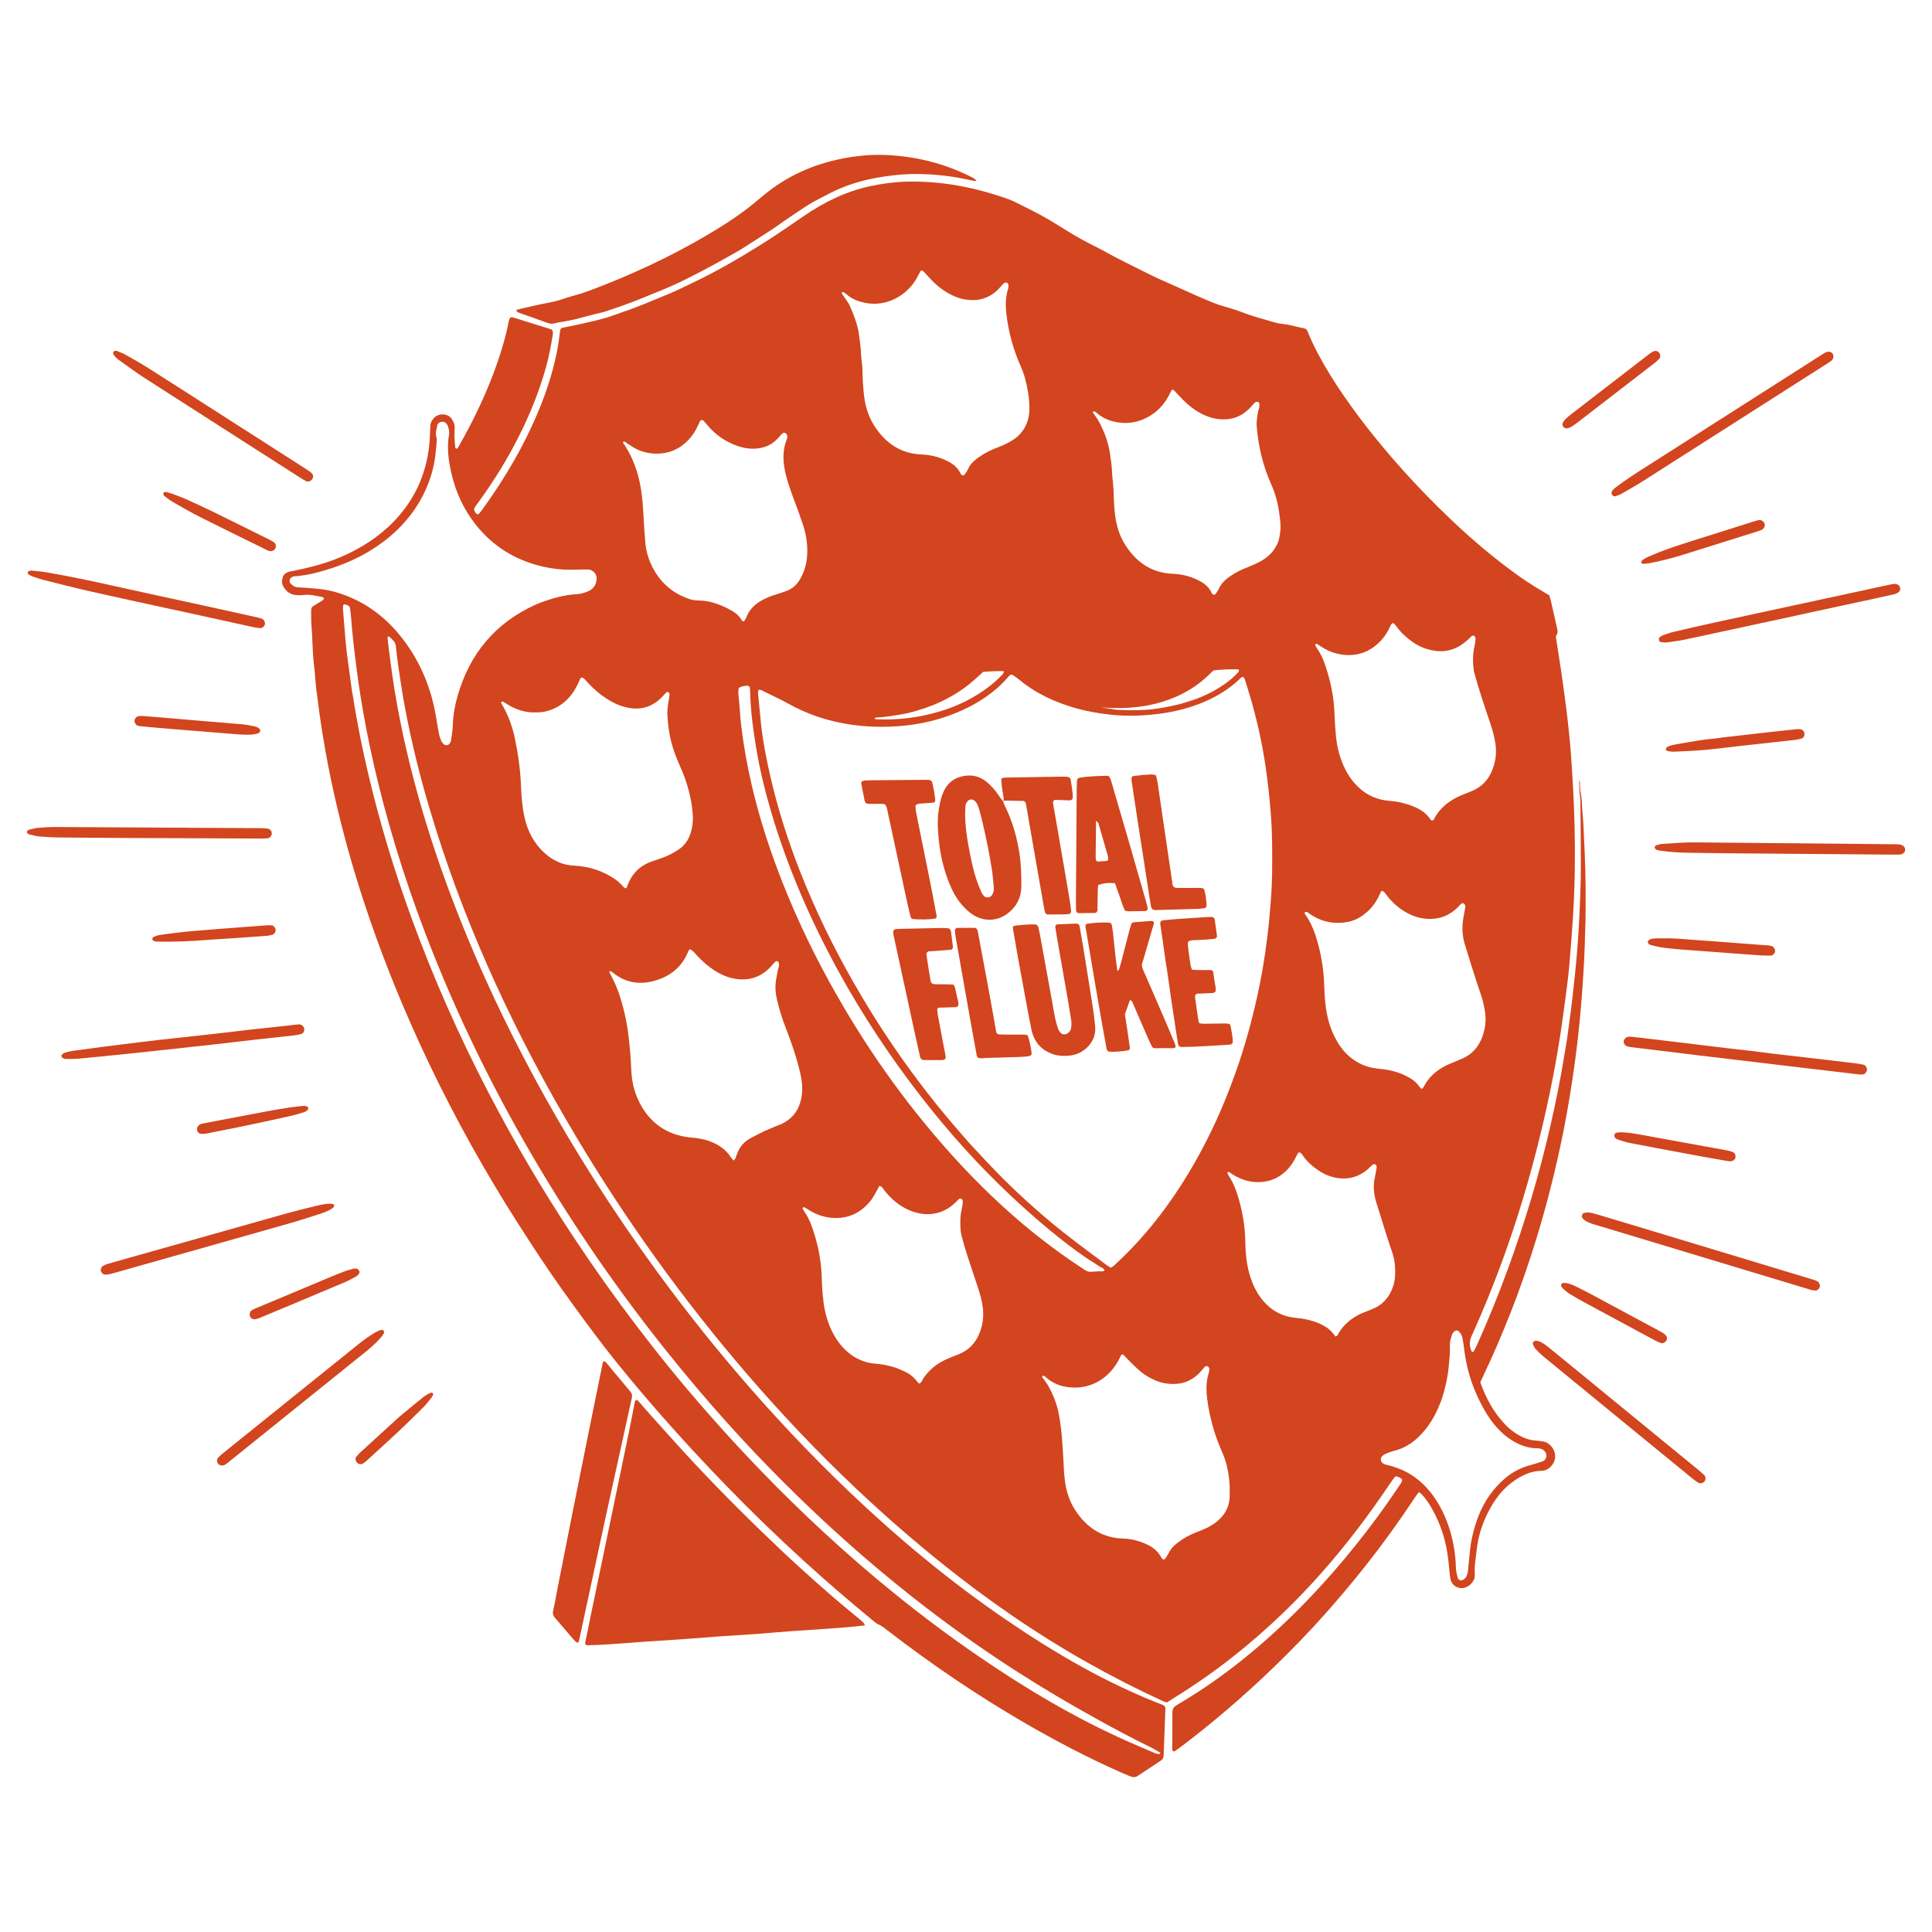 <?xml version="1.0" encoding="UTF-8" standalone="no"?>
<!-- Created with Inkscape (http://www.inkscape.org/) -->

<svg
   version="1.1"
   id="svg1"
   width="1440"
   height="1440"
   viewBox="0 0 1440 1440"
   xmlns="http://www.w3.org/2000/svg"
   xmlns:svg="http://www.w3.org/2000/svg">
  <defs
     id="defs1">
    <clipPath
       clipPathUnits="userSpaceOnUse"
       id="clipPath346">
      <path
         d="M 0,1080 H 1080 V 0 H 0 Z"
         transform="translate(-862.328,-263.091)"
         id="path346" />
    </clipPath>
    <clipPath
       clipPathUnits="userSpaceOnUse"
       id="clipPath348">
      <path
         d="M 0,1080 H 1080 V 0 H 0 Z"
         transform="translate(-474.958,-179.448)"
         id="path348" />
    </clipPath>
    <clipPath
       clipPathUnits="userSpaceOnUse"
       id="clipPath350">
      <path
         d="M 0,1080 H 1080 V 0 H 0 Z"
         transform="translate(-289.943,-905.244)"
         id="path350" />
    </clipPath>
    <clipPath
       clipPathUnits="userSpaceOnUse"
       id="clipPath352">
      <path
         d="M 0,1080 H 1080 V 0 H 0 Z"
         transform="translate(-338.738,-232.733)"
         id="path352" />
    </clipPath>
    <clipPath
       clipPathUnits="userSpaceOnUse"
       id="clipPath354">
      <path
         d="M 0,1080 H 1080 V 0 H 0 Z"
         transform="translate(-902.632,-807.12)"
         id="path354" />
    </clipPath>
    <clipPath
       clipPathUnits="userSpaceOnUse"
       id="clipPath356">
      <path
         d="M 0,1080 H 1080 V 0 H 0 Z"
         transform="translate(-1016.177,-363.532)"
         id="path356" />
    </clipPath>
    <clipPath
       clipPathUnits="userSpaceOnUse"
       id="clipPath358">
      <path
         d="M 0,1080 H 1080 V 0 H 0 Z"
         transform="translate(-1041.756,-484.808)"
         id="path358" />
    </clipPath>
    <clipPath
       clipPathUnits="userSpaceOnUse"
       id="clipPath360">
      <path
         d="M 0,1080 H 1080 V 0 H 0 Z"
         transform="translate(-1063.579,-607.374)"
         id="path360" />
    </clipPath>
    <clipPath
       clipPathUnits="userSpaceOnUse"
       id="clipPath362">
      <path
         d="M 0,1080 H 1080 V 0 H 0 Z"
         transform="translate(-956.832,-731.648)"
         id="path362" />
    </clipPath>
    <clipPath
       clipPathUnits="userSpaceOnUse"
       id="clipPath364">
      <path
         d="M 0,1080 H 1080 V 0 H 0 Z"
         transform="translate(-145.122,-611.259)"
         id="path364" />
    </clipPath>
    <clipPath
       clipPathUnits="userSpaceOnUse"
       id="clipPath366">
      <path
         d="M 0,1080 H 1080 V 0 H 0 Z"
         transform="translate(-88.957,-492.807)"
         id="path366" />
    </clipPath>
    <clipPath
       clipPathUnits="userSpaceOnUse"
       id="clipPath368">
      <path
         d="M 0,1080 H 1080 V 0 H 0 Z"
         transform="translate(-178.555,-401.338)"
         id="path368" />
    </clipPath>
    <clipPath
       clipPathUnits="userSpaceOnUse"
       id="clipPath370">
      <path
         d="M 0,1080 H 1080 V 0 H 0 Z"
         transform="translate(-18.024,-757.816)"
         id="path370" />
    </clipPath>
    <clipPath
       clipPathUnits="userSpaceOnUse"
       id="clipPath372">
      <path
         d="M 0,1080 H 1080 V 0 H 0 Z"
         transform="translate(-67.21,-878.208)"
         id="path372" />
    </clipPath>
    <clipPath
       clipPathUnits="userSpaceOnUse"
       id="clipPath374">
      <path
         d="M 0,1080 H 1080 V 0 H 0 Z"
         transform="translate(-949.361,-258.333)"
         id="path374" />
    </clipPath>
    <clipPath
       clipPathUnits="userSpaceOnUse"
       id="clipPath376">
      <path
         d="M 0,1080 H 1080 V 0 H 0 Z"
         transform="translate(-212.886,-332.27)"
         id="path376" />
    </clipPath>
    <clipPath
       clipPathUnits="userSpaceOnUse"
       id="clipPath378">
      <path
         d="M 0,1080 H 1080 V 0 H 0 Z"
         transform="translate(-1006.512,-672.336)"
         id="path378" />
    </clipPath>
    <clipPath
       clipPathUnits="userSpaceOnUse"
       id="clipPath380">
      <path
         d="M 0,1080 H 1080 V 0 H 0 Z"
         transform="translate(-143.755,-673.45)"
         id="path380" />
    </clipPath>
    <clipPath
       clipPathUnits="userSpaceOnUse"
       id="clipPath382">
      <path
         d="M 0,1080 H 1080 V 0 H 0 Z"
         transform="translate(-921.129,-553.311)"
         id="path382" />
    </clipPath>
    <clipPath
       clipPathUnits="userSpaceOnUse"
       id="clipPath384">
      <path
         d="M 0,1080 H 1080 V 0 H 0 Z"
         transform="translate(-981.485,-782.647)"
         id="path384" />
    </clipPath>
    <clipPath
       clipPathUnits="userSpaceOnUse"
       id="clipPath386">
      <path
         d="M 0,1080 H 1080 V 0 H 0 Z"
         transform="translate(-902.384,-445.281)"
         id="path386" />
    </clipPath>
    <clipPath
       clipPathUnits="userSpaceOnUse"
       id="clipPath388">
      <path
         d="M 0,1080 H 1080 V 0 H 0 Z"
         transform="translate(-874.371,-840.963)"
         id="path388" />
    </clipPath>
    <clipPath
       clipPathUnits="userSpaceOnUse"
       id="clipPath390">
      <path
         d="M 0,1080 H 1080 V 0 H 0 Z"
         transform="translate(-153.001,-776.971)"
         id="path390" />
    </clipPath>
    <clipPath
       clipPathUnits="userSpaceOnUse"
       id="clipPath392">
      <path
         d="M 0,1080 H 1080 V 0 H 0 Z"
         transform="translate(-143.069,-348.693)"
         id="path392" />
    </clipPath>
    <clipPath
       clipPathUnits="userSpaceOnUse"
       id="clipPath394">
      <path
         d="M 0,1080 H 1080 V 0 H 0 Z"
         transform="translate(-873.689,-362.767)"
         id="path394" />
    </clipPath>
    <clipPath
       clipPathUnits="userSpaceOnUse"
       id="clipPath396">
      <path
         d="M 0,1080 H 1080 V 0 H 0 Z"
         transform="translate(-151.847,-562.72)"
         id="path396" />
    </clipPath>
    <clipPath
       clipPathUnits="userSpaceOnUse"
       id="clipPath398">
      <path
         d="M 0,1080 H 1080 V 0 H 0 Z"
         transform="translate(-149.307,-458.789)"
         id="path398" />
    </clipPath>
    <clipPath
       clipPathUnits="userSpaceOnUse"
       id="clipPath400">
      <path
         d="M 0,1080 H 1080 V 0 H 0 Z"
         transform="translate(-241.236,-301.517)"
         id="path400" />
    </clipPath>
    <clipPath
       clipPathUnits="userSpaceOnUse"
       id="clipPath402">
      <path
         d="M 0,1080 H 1080 V 0 H 0 Z"
         transform="translate(-560.68,-632.291)"
         id="path402" />
    </clipPath>
    <clipPath
       clipPathUnits="userSpaceOnUse"
       id="clipPath404">
      <path
         d="M 0,1080 H 1080 V 0 H 0 Z"
         transform="translate(-539.71,-629.469)"
         id="path404" />
    </clipPath>
    <clipPath
       clipPathUnits="userSpaceOnUse"
       id="clipPath406">
      <path
         d="M 0,1080 H 1080 V 0 H 0 Z"
         transform="translate(-611.494,-512.704)"
         id="path406" />
    </clipPath>
    <clipPath
       clipPathUnits="userSpaceOnUse"
       id="clipPath408">
      <path
         d="M 0,1080 H 1080 V 0 H 0 Z"
         transform="translate(-656.604,-496.995)"
         id="path408" />
    </clipPath>
    <clipPath
       clipPathUnits="userSpaceOnUse"
       id="clipPath410">
      <path
         d="M 0,1080 H 1080 V 0 H 0 Z"
         transform="translate(-612.689,-620.895)"
         id="path410" />
    </clipPath>
    <clipPath
       clipPathUnits="userSpaceOnUse"
       id="clipPath412">
      <path
         d="M 0,1080 H 1080 V 0 H 0 Z"
         transform="translate(-658.58,-566.295)"
         id="path412" />
    </clipPath>
    <clipPath
       clipPathUnits="userSpaceOnUse"
       id="clipPath414">
      <path
         d="M 0,1080 H 1080 V 0 H 0 Z"
         transform="translate(-509.076,-567.378)"
         id="path414" />
    </clipPath>
    <clipPath
       clipPathUnits="userSpaceOnUse"
       id="clipPath416">
      <path
         d="M 0,1080 H 1080 V 0 H 0 Z"
         transform="translate(-533.771,-528.148)"
         id="path416" />
    </clipPath>
    <clipPath
       clipPathUnits="userSpaceOnUse"
       id="clipPath418">
      <path
         d="M 0,1080 H 1080 V 0 H 0 Z"
         transform="translate(-560.743,-632.235)"
         id="path418" />
    </clipPath>
    <clipPath
       clipPathUnits="userSpaceOnUse"
       id="clipPath420">
      <path
         d="M 0,1080 H 1080 V 0 H 0 Z"
         transform="translate(-560.318,-645.056)"
         id="path420" />
    </clipPath>
    <clipPath
       clipPathUnits="userSpaceOnUse"
       id="clipPath422">
      <path
         d="M 0,1080 H 1080 V 0 H 0 Z"
         transform="translate(-635.815,-622.032)"
         id="path422" />
    </clipPath>
    <clipPath
       clipPathUnits="userSpaceOnUse"
       id="clipPath424">
      <path
         d="M 0,1080 H 1080 V 0 H 0 Z"
         transform="translate(-574.729,-500.6)"
         id="path424" />
    </clipPath>
  </defs>
  <g
     id="layer-MC1"
     transform="translate(-5840)">
    <path
       id="path345"
       d="m 0,0 c -2.347,-0.804 -4.727,-1.526 -7.12,-2.181 -5.204,-1.423 -9.851,-3.864 -13.946,-7.374 -6.684,-5.73 -11.551,-12.739 -14.749,-20.922 -2.609,-6.675 -4.293,-13.573 -4.942,-20.718 -0.285,-3.136 -0.617,-6.269 -0.904,-9.406 -0.122,-1.333 -0.365,-2.618 -1,-3.819 -0.488,-0.924 -1.215,-1.541 -2.156,-1.958 -0.873,-0.386 -2.221,0.092 -2.511,0.975 -0.729,2.215 -1.143,4.486 -1.201,6.825 -0.087,3.484 -0.463,6.93 -1.05,10.376 -1.404,8.246 -3.947,16.082 -8.044,23.382 -3.362,5.99 -7.611,11.26 -13.115,15.431 -4.687,3.552 -9.987,5.835 -15.669,7.244 -0.97,0.24 -1.926,0.407 -2.784,0.971 -1.505,0.991 -1.722,3.147 -0.362,4.26 0.507,0.414 1.052,0.833 1.651,1.073 1.534,0.616 3.072,1.276 4.671,1.662 7.082,1.71 12.562,5.817 17.116,11.305 3.085,3.719 5.593,7.812 7.521,12.251 0.594,1.368 1.159,2.748 1.738,4.123 2.385,6.871 3.734,13.162 4.374,19.63 0.377,3.8 0.773,7.588 0.632,11.409 -0.087,2.378 0.61,4.593 1.384,6.778 0.202,0.57 0.799,1.03 1.283,1.462 0.67,0.598 1.683,0.535 2.247,-0.013 1.104,-1.069 1.86,-2.336 2.127,-3.849 0.344,-1.955 0.693,-3.915 0.918,-5.886 1.53,-13.397 5.974,-25.765 13.095,-37.186 2.203,-3.532 4.804,-6.752 7.846,-9.606 2.064,-1.937 4.31,-3.632 6.754,-5.059 C -12.57,9.063 -8.709,7.654 -4.486,7.364 -3.495,7.296 -2.491,7.33 -1.515,7.175 -0.139,6.957 0.933,6.193 1.646,4.981 2.709,3.175 1.926,0.659 0,0 m -99.45,83.472 c -4.234,-1.641 -8.005,-3.96 -11.172,-7.255 -1.628,-1.694 -2.97,-3.551 -4,-5.662 -0.167,-0.342 -0.741,-0.486 -1.23,-0.785 -3.774,5.826 -9.647,8.011 -15.862,9.519 -2.243,0.545 -4.577,0.744 -6.88,1.009 -5.963,0.688 -11.157,2.98 -15.496,7.177 -2.899,2.803 -5.188,6.038 -6.939,9.646 -2.04,4.201 -3.374,8.634 -4.165,13.239 -0.733,4.264 -0.964,8.559 -1.048,12.878 -0.165,8.508 -1.629,16.819 -4.088,24.955 -1.253,4.142 -2.901,8.119 -5.325,11.736 -0.474,1.03 -0.757,1.419 -0.391,1.804 0.137,0.144 0.522,0.052 0.794,0.068 1.319,-1.035 2.308,-1.63 3.32,-2.182 3.535,-1.932 7.281,-3.245 11.324,-3.447 8.664,-0.432 15.463,3.078 20.432,10.091 1.33,1.877 2.26,4.035 3.374,6.064 0.208,0.378 1.013,0.535 1.307,0.268 0.243,-0.22 0.539,-0.392 0.748,-0.639 0.319,-0.379 0.587,-0.803 0.871,-1.211 2.411,-3.462 5.567,-6.131 9.063,-8.412 3.24,-2.113 6.815,-3.459 10.638,-3.972 6.082,-0.817 11.503,0.829 16.196,4.784 1.011,0.852 1.878,1.874 2.892,2.722 0.313,0.26 0.912,0.324 1.345,0.256 0.539,-0.084 1.028,-1.038 0.961,-1.585 -0.02,-0.163 -0.015,-0.33 -0.044,-0.491 -0.322,-1.791 -0.593,-3.593 -0.985,-5.368 -1.031,-4.663 -0.6,-9.239 0.783,-13.75 1.895,-6.179 3.823,-12.348 5.775,-18.509 1.001,-3.159 2.068,-6.297 3.136,-9.435 1.521,-4.47 1.897,-9.069 1.583,-13.747 -0.25,-3.715 -1.414,-7.153 -3.355,-10.306 -1.865,-3.028 -4.393,-5.418 -7.598,-6.982 -1.931,-0.943 -3.956,-1.701 -5.964,-2.478 m -75.504,-102.773 c -0.107,-6.656 -3.29,-11.681 -8.608,-15.443 -2.445,-1.73 -5.146,-3.008 -7.947,-4.078 -3.411,-1.304 -6.777,-2.717 -9.833,-4.749 -1.377,-0.915 -2.731,-1.884 -3.992,-2.949 -1.526,-1.289 -2.801,-2.793 -3.674,-4.646 -0.558,-1.186 -1.375,-2.251 -2.101,-3.354 -0.317,-0.482 -1.293,-0.387 -1.724,0.19 -0.295,0.394 -0.492,0.862 -0.732,1.296 -2.251,3.484 -4.956,5.366 -8.011,6.745 -4.119,1.859 -8.472,2.974 -12.979,3.12 -11.799,0.382 -20.375,6.15 -26.677,15.737 -3.045,4.633 -4.811,9.769 -5.675,15.265 -0.672,4.279 -0.786,8.578 -1.03,12.883 -0.496,8.77 -0.949,17.554 -2.665,26.202 -1.074,5.413 -3.113,10.483 -5.797,15.279 -0.962,1.72 -2.278,3.239 -3.38,4.885 -0.096,0.144 0.178,0.572 0.342,0.83 0.045,0.07 0.336,0.049 0.473,-0.016 0.295,-0.141 0.585,-0.312 0.84,-0.517 0.515,-0.416 0.991,-0.881 1.509,-1.293 3.336,-2.653 7.163,-4.079 11.371,-4.604 12.919,-1.613 22.706,5.353 27.799,14.446 0.646,1.153 1.218,2.347 1.836,3.516 0.191,0.363 0.987,0.427 1.303,0.097 1.143,-1.198 2.232,-2.449 3.418,-3.601 2.021,-1.962 4.024,-3.954 6.174,-5.768 2.417,-2.038 5.17,-3.573 8.077,-4.848 3.569,-1.566 7.286,-2.156 11.153,-2.036 5.429,0.169 9.936,2.36 13.667,6.222 1.034,1.071 1.906,2.298 2.943,3.364 0.285,0.292 0.905,0.367 1.364,0.349 0.462,-0.017 1.201,-1.039 1.17,-1.478 -0.047,-0.654 -0.032,-1.341 -0.233,-1.952 -1.648,-5.005 -1.598,-10.055 -0.922,-15.239 1.339,-10.281 4.165,-20.093 8.391,-29.543 2.182,-4.879 3.314,-10.078 3.875,-15.367 0.314,-2.959 0.323,-5.964 0.275,-8.945 M -330.33,171.314 c -26.674,29.576 -49.369,61.965 -68.528,96.854 -11.43,20.814 -21.378,42.312 -29.621,64.588 -5.528,14.939 -10.219,30.133 -13.809,45.66 -2.541,10.99 -4.537,22.067 -5.852,33.281 -0.619,5.278 -0.792,10.583 -1.387,15.857 -0.184,1.63 -0.307,3.297 0.096,4.919 1.528,0.937 3.152,1.165 4.815,1.245 0.545,0.026 1.31,-0.629 1.363,-1.197 0.061,-0.66 0.13,-1.321 0.145,-1.983 0.236,-10.639 1.617,-21.167 3.373,-31.633 2.003,-11.939 4.826,-23.704 8.243,-35.327 9.161,-31.151 21.999,-60.751 37.57,-89.199 13.646,-24.933 29.324,-48.534 46.776,-70.955 15.206,-19.537 31.706,-37.918 49.76,-54.874 11.495,-10.794 23.435,-21.071 36.115,-30.463 2.265,-1.678 4.607,-3.249 6.914,-4.869 2.552,-1.651 4.571,-2.812 6.461,-4.152 1.014,-0.719 2.557,-0.868 2.892,-2.412 -1.039,-0.683 -2.214,-0.313 -3.325,-0.411 -1.321,-0.118 -2.656,-0.094 -3.972,-0.243 -1.41,-0.161 -2.56,0.299 -3.722,1.054 -9.743,6.332 -19.155,13.119 -28.212,20.398 -16.591,13.332 -31.848,28.064 -46.095,43.862 m 14.849,-101.033 c -2.043,-4.357 -5.224,-7.649 -9.553,-9.75 -1.781,-0.865 -3.674,-1.498 -5.518,-2.233 -4.343,-1.73 -8.406,-3.888 -11.793,-7.212 -1.914,-1.878 -3.598,-3.889 -4.803,-6.288 -0.801,-1.189 -1.436,-1.61 -1.963,-0.925 -1.841,2.395 -3.919,4.535 -6.634,5.884 -2.216,1.101 -4.502,2.125 -6.857,2.865 -3.314,1.041 -6.718,1.703 -10.22,1.96 -5.953,0.437 -11.242,2.659 -15.772,6.582 -3.686,3.192 -6.501,7.053 -8.658,11.413 -2.599,5.255 -4.145,10.83 -4.841,16.621 -0.534,4.44 -0.854,8.901 -0.969,13.385 -0.26,10.189 -2.345,20.043 -5.862,29.604 -0.921,2.504 -2.119,4.854 -3.61,7.063 -0.458,0.679 -0.849,1.404 -1.247,2.121 -0.061,0.11 -0.044,0.379 0.032,0.427 0.25,0.161 0.639,0.434 0.806,0.345 1.011,-0.537 1.978,-1.158 2.956,-1.758 4.471,-2.748 9.281,-4.269 14.577,-4.317 8.246,-0.075 14.712,3.417 19.739,9.737 1.327,1.669 2.278,3.642 3.364,5.499 0.495,0.846 0.896,1.748 1.377,2.698 0.589,-0.22 1.156,-0.264 1.441,-0.571 0.671,-0.724 1.179,-1.596 1.802,-2.368 3.705,-4.581 8.102,-8.305 13.557,-10.635 3.063,-1.309 6.258,-2.128 9.631,-2.204 5.932,-0.135 11.041,1.859 15.423,5.793 0.985,0.884 1.869,1.882 2.849,2.773 0.195,0.178 0.623,0.167 0.933,0.136 0.563,-0.056 0.839,-0.512 0.957,-0.987 0.117,-0.472 0.169,-0.99 0.107,-1.47 -0.172,-1.313 -0.336,-2.637 -0.652,-3.921 -0.845,-3.431 -0.757,-6.912 -0.618,-10.389 0.052,-1.313 0.276,-2.643 0.609,-3.916 0.84,-3.203 1.7,-6.407 2.71,-9.559 2.023,-6.307 4.151,-12.58 6.237,-18.867 1.305,-3.936 2.479,-7.903 2.96,-12.043 0.627,-5.402 -0.19,-10.573 -2.497,-15.493 m -99.507,130.741 c -1.63,-5.797 -5.224,-9.868 -10.636,-12.394 -0.599,-0.28 -1.227,-0.495 -1.842,-0.74 -3.134,-1.314 -5.61,-2.266 -8.008,-3.387 -2.397,-1.12 -4.709,-2.42 -7.07,-3.62 -3.883,-1.974 -6.501,-5.042 -7.961,-9.126 -0.278,-0.778 -0.535,-1.569 -0.882,-2.317 -0.194,-0.419 -0.553,-0.763 -0.945,-1.284 -0.611,0.727 -1.089,1.184 -1.436,1.726 -3.004,4.672 -7.349,7.557 -12.501,9.308 -2.984,1.015 -6.071,1.548 -9.231,1.815 -12.598,1.066 -22.311,6.847 -28.585,17.966 -3.392,6.011 -5.177,12.522 -5.458,19.427 -0.283,6.952 -0.85,13.869 -1.733,20.78 -0.991,7.758 -2.796,15.276 -5.267,22.676 -1.372,4.108 -3.333,7.919 -5.315,11.736 -0.041,0.077 0.101,0.3 0.211,0.391 0.102,0.084 0.311,0.154 0.411,0.105 0.437,-0.214 0.893,-0.422 1.267,-0.725 7.987,-6.478 16.839,-7.181 26.189,-3.729 7.333,2.708 12.707,7.639 15.818,14.9 0.194,0.454 0.392,0.906 0.603,1.351 0.17,0.357 0.954,0.443 1.313,0.148 0.511,-0.418 1.056,-0.804 1.514,-1.274 0.694,-0.711 1.305,-1.501 1.987,-2.223 2.855,-3.022 5.96,-5.748 9.455,-8.02 3.228,-2.098 6.708,-3.669 10.455,-4.465 6.268,-1.332 12.186,-0.472 17.499,3.377 1.895,1.372 3.537,2.987 4.994,4.811 0.403,0.504 0.909,0.93 1.396,1.359 0.416,0.366 1.513,-0.075 1.601,-0.66 0.096,-0.641 0.29,-1.346 0.123,-1.933 -0.637,-2.235 -0.984,-4.521 -1.43,-6.793 -0.783,-3.983 -0.594,-7.891 0.306,-11.823 1.222,-5.337 2.832,-10.551 4.806,-15.651 2.571,-6.643 4.989,-13.336 6.862,-20.215 1.306,-4.799 2.549,-9.599 2.482,-14.644 -0.031,-2.345 -0.358,-4.6 -0.992,-6.853 m -126.424,132.053 c -6.445,0.289 -11.864,2.775 -16.569,7.019 -6.131,5.532 -9.691,12.507 -11.387,20.511 -1.207,5.695 -1.655,11.479 -1.884,17.274 -0.361,9.137 -1.645,18.139 -3.563,27.067 -1.439,6.699 -3.885,12.997 -7.4,18.879 -0.212,0.355 -0.203,0.69 0.127,0.848 0.253,0.121 0.649,0.224 0.857,0.109 0.867,-0.477 1.678,-1.055 2.526,-1.57 4.023,-2.444 8.318,-4.087 13.062,-4.392 3.386,-0.083 5.867,-0.092 8.311,0.527 8.088,2.05 13.714,7.075 17.433,14.4 0.671,1.322 1.233,2.699 1.86,4.044 0.172,0.367 1.006,0.594 1.3,0.376 0.394,-0.291 0.841,-0.531 1.177,-0.877 0.692,-0.713 1.307,-1.5 1.988,-2.224 3.079,-3.276 6.462,-6.199 10.245,-8.634 3.362,-2.166 6.926,-3.869 10.855,-4.798 7.744,-1.831 14.429,-0.056 20.004,5.677 0.807,0.83 1.57,1.703 2.362,2.548 0.374,0.399 1.014,0.535 1.292,0.193 0.294,-0.363 0.732,-0.839 0.685,-1.212 -0.265,-2.13 -0.734,-4.236 -0.979,-6.367 -0.207,-1.805 -0.377,-3.645 -0.262,-5.45 0.434,-6.801 1.462,-13.515 3.724,-19.973 1.039,-2.967 2.207,-5.9 3.505,-8.763 2.753,-6.072 4.733,-12.382 5.976,-18.913 0.526,-2.761 0.841,-5.579 1.017,-8.386 0.209,-3.33 -0.282,-6.626 -1.286,-9.809 -1.237,-3.92 -3.501,-7.07 -7.034,-9.319 -2.813,-1.791 -5.731,-3.324 -8.869,-4.438 -2.029,-0.721 -4.084,-1.372 -6.109,-2.107 -6.288,-2.283 -10.613,-6.585 -13.063,-12.793 -0.242,-0.613 -0.402,-1.266 -0.713,-1.838 -0.093,-0.172 -0.65,-0.278 -0.854,-0.163 -0.418,0.234 -0.777,0.606 -1.098,0.976 -2.655,3.064 -5.961,5.224 -9.554,7.017 -5.574,2.781 -11.499,4.283 -17.682,4.561 m -65.273,94.955 c -1.557,-5.4 -2.532,-10.961 -2.695,-16.643 -0.081,-2.799 -0.616,-5.587 -0.989,-8.373 -0.064,-0.474 -0.307,-0.941 -0.542,-1.371 -0.76,-1.391 -2.768,-1.614 -3.795,-0.41 -0.426,0.5 -0.859,1.038 -1.112,1.634 -0.451,1.064 -0.887,2.161 -1.116,3.288 -0.594,2.921 -1.127,5.856 -1.588,8.801 -2.639,16.868 -8.849,32.225 -19.449,45.686 -7.828,9.941 -17.372,17.743 -29.126,22.654 -5.684,2.375 -11.543,4.063 -17.729,4.587 -3.631,0.307 -7.253,0.696 -10.898,0.812 -1.751,0.056 -3.174,0.842 -4.333,2.134 -0.77,0.859 -0.733,2.384 0.131,3.153 0.357,0.318 0.796,0.637 1.247,0.741 0.8,0.184 1.637,0.21 2.46,0.291 6.636,0.65 13.023,2.386 19.326,4.472 7.58,2.509 14.836,5.719 21.643,9.922 10.009,6.179 18.564,13.894 25.096,23.736 6.251,9.419 10.103,19.718 11.197,31.006 0.176,1.814 0.409,3.624 0.537,5.441 0.069,0.987 0.215,2.07 -0.095,2.964 -0.827,2.39 0.076,4.595 0.516,6.827 0.388,1.969 3.486,2.605 4.875,1.079 0.434,-0.478 0.837,-1.055 1.04,-1.658 0.533,-1.579 0.877,-3.224 0.582,-4.894 -1.327,-7.522 -0.185,-14.907 1.538,-22.174 2.436,-10.282 6.858,-19.691 13.456,-28.017 9.52,-12.015 21.826,-19.628 36.678,-23.207 6.156,-1.483 12.399,-2.138 18.736,-1.908 2.484,0.091 4.973,0.077 7.459,0.073 0.838,-10e-4 1.599,-0.294 2.321,-0.762 1.893,-1.228 2.591,-3.054 2.317,-5.146 -0.393,-3.004 -2.048,-5.218 -4.908,-6.353 -2.002,-0.795 -4.062,-1.445 -6.247,-1.546 -6.869,-0.32 -13.366,-2.273 -19.789,-4.536 -1.092,-0.385 -2.143,-0.888 -3.213,-1.336 -22.929,-10.459 -36.827,-27.721 -43.531,-50.967 m -7.607,-158.777 c 19.088,-45.172 42.073,-88.277 68.483,-129.581 22.464,-35.131 47.287,-68.506 74.289,-100.275 20.111,-23.661 41.445,-46.164 64.005,-67.495 34.796,-32.901 72.068,-62.681 112.361,-88.622 15.343,-9.879 31.037,-19.166 47.024,-27.964 9.588,-5.277 19.23,-10.449 29.081,-15.225 1.781,-0.864 3.457,-1.944 5.169,-2.946 0.077,-0.046 0.074,-0.322 0.025,-0.462 -0.044,-0.126 -0.194,-0.293 -0.31,-0.304 -1.192,-0.112 -2.262,0.331 -3.324,0.788 -4.72,2.029 -9.455,4.023 -14.154,6.102 -29.528,13.064 -57.135,29.504 -83.723,47.724 -30.982,21.231 -60.091,44.796 -87.624,70.33 -22.769,21.114 -44.304,43.415 -64.756,66.776 -26.922,30.75 -51.549,63.242 -74.106,97.311 -17.135,25.878 -32.869,52.584 -47.21,80.112 -16.568,31.803 -31.08,64.51 -43.361,98.206 -9.603,26.349 -17.727,53.143 -24.168,80.437 -3.35,14.2 -6.267,28.492 -8.476,42.921 -0.176,1.146 -0.429,2.28 -0.646,3.42 -0.983,7.269 -1.885,13.672 -2.724,20.084 -0.387,2.959 -0.695,5.93 -0.958,8.903 -0.497,5.617 -0.949,11.237 -1.382,16.859 -0.063,0.813 0.036,1.648 0.161,2.458 0.028,0.184 0.51,0.469 0.722,0.424 0.636,-0.136 1.246,-0.4 1.858,-0.637 0.679,-0.263 1.079,-0.832 1.176,-1.492 0.267,-1.803 0.506,-3.615 0.639,-5.432 0.678,-9.265 1.797,-18.48 2.955,-27.695 1.426,-11.358 3.291,-22.643 5.433,-33.878 2.608,-13.679 5.738,-27.248 9.259,-40.725 8.943,-34.225 20.516,-67.546 34.282,-100.122 m 100.168,300.79 c 0.009,0.077 0.275,0.195 0.404,0.174 0.317,-0.051 0.624,-0.171 0.935,-0.263 1.174,-1 2.049,-1.463 2.863,-2.016 4.089,-2.779 8.666,-4.271 13.534,-4.449 8.133,-0.298 14.854,2.852 20.056,9.134 1.593,1.923 2.897,4.041 3.928,6.322 0.409,0.904 0.83,1.803 1.271,2.691 0.365,0.734 1.463,0.83 2.076,0.16 0.669,-0.732 1.295,-1.505 1.929,-2.268 4.56,-5.493 10.22,-9.401 16.952,-11.759 3.161,-1.107 6.407,-1.66 9.77,-1.501 5.029,0.238 9.358,2.001 12.799,5.75 0.784,0.854 1.536,1.737 2.323,2.588 0.445,0.481 1.351,0.674 1.813,0.415 0.618,-0.347 0.94,-0.924 1.092,-1.583 0.073,-0.313 0.068,-0.667 0.006,-0.984 -0.096,-0.485 -0.241,-0.966 -0.419,-1.428 -2.159,-5.618 -2.032,-11.334 -0.854,-17.13 1.195,-5.877 3.315,-11.448 5.393,-17.041 1.616,-4.349 3.236,-8.701 4.685,-13.107 1.721,-5.233 2.578,-10.622 2.387,-16.156 -0.116,-3.342 -0.709,-6.595 -1.838,-9.732 -0.502,-1.396 -1.153,-2.754 -1.871,-4.054 -1.909,-3.458 -4.588,-6.063 -8.439,-7.306 -1.733,-0.56 -3.436,-1.22 -5.182,-1.736 -2.553,-0.754 -5.02,-1.705 -7.376,-2.941 -4.237,-2.225 -7.621,-5.252 -9.343,-9.875 -0.284,-0.76 -0.763,-1.46 -1.242,-2.123 -0.101,-0.14 -0.602,-0.028 -0.907,0.029 -0.141,0.027 -0.302,0.178 -0.373,0.315 -1.535,2.94 -4.135,4.739 -6.937,6.217 -5.475,2.888 -11.199,4.976 -17.518,4.983 -2.869,0.003 -5.543,0.919 -8.141,2.06 -8.444,3.708 -14.382,9.942 -18.185,18.25 -1.805,3.943 -2.869,8.095 -3.228,12.453 -0.354,4.298 -0.652,8.596 -0.876,12.904 -0.223,4.304 -0.51,8.613 -1.005,12.892 -1.155,9.999 -3.965,19.471 -9.435,28.032 -0.484,0.859 -0.811,1.017 -0.98,1.278 -0.131,0.203 -0.098,0.538 -0.067,0.805 m 122.595,83.713 c 0.139,0.052 0.324,0.07 0.46,0.022 0.303,-0.108 0.623,-0.222 0.876,-0.413 0.659,-0.501 1.271,-1.064 1.928,-1.568 2.684,-2.059 5.757,-3.214 9.034,-3.926 12.008,-2.607 23.695,3.747 29.369,13.887 0.725,1.295 1.363,2.639 2.108,3.922 0.1,0.172 0.659,0.25 0.888,0.136 0.428,-0.213 0.806,-0.565 1.14,-0.921 1.361,-1.449 2.669,-2.949 4.051,-4.378 2.661,-2.753 5.587,-5.19 8.917,-7.101 3.327,-1.91 6.812,-3.348 10.672,-3.86 6.657,-0.883 12.468,0.777 17.341,5.45 0.954,0.915 1.78,1.962 2.681,2.933 0.334,0.361 0.667,0.779 1.09,0.984 0.399,0.192 0.984,0.302 1.364,0.146 0.387,-0.159 0.839,-0.662 0.881,-1.055 0.086,-0.804 0.06,-1.679 -0.173,-2.448 -1.325,-4.352 -1.5,-8.728 -1.009,-13.259 1.135,-10.475 3.838,-20.493 8.143,-30.083 2.056,-4.58 3.183,-9.403 4.027,-14.303 0.393,-2.282 0.619,-4.605 0.735,-6.919 0.227,-4.527 -0.274,-8.935 -2.596,-12.972 -1.513,-2.63 -3.464,-4.844 -6.004,-6.522 -2.636,-1.742 -5.429,-3.164 -8.394,-4.278 -3.572,-1.342 -7.048,-2.907 -10.224,-5.057 -1.096,-0.741 -2.189,-1.503 -3.193,-2.361 -1.517,-1.297 -2.869,-2.742 -3.702,-4.616 -0.603,-1.355 -1.311,-2.662 -2.4,-3.717 -0.264,-0.256 -1.112,-0.189 -1.355,0.119 -0.101,0.128 -0.292,0.205 -0.354,0.344 -1.949,4.42 -5.703,6.728 -9.93,8.464 -3.869,1.589 -7.925,2.435 -12.085,2.603 -11.588,0.467 -20.01,6.231 -26.186,15.643 -3.414,5.203 -5.258,10.994 -5.978,17.206 -0.535,4.62 -0.825,9.232 -0.89,13.875 -0.028,1.981 -0.302,3.96 -0.48,5.939 -0.074,0.825 -0.256,1.644 -0.273,2.469 -0.096,4.653 -0.842,9.234 -1.486,13.826 -1.136,5.394 -2.889,9.678 -4.74,13.94 -1.14,2.625 -3.089,4.689 -4.556,7.08 -0.21,0.342 -0.109,0.617 0.303,0.769 m 18.027,-238.628 c 0.009,0.608 0.411,0.703 0.85,0.732 5.803,0.381 11.528,1.309 17.229,2.414 13.245,3.154 24.653,8.275 34.722,16.218 1.821,1.437 3.517,3.03 5.259,4.565 0.866,0.765 1.704,1.561 2.596,2.381 3.806,0.323 7.598,0.497 11.587,0.425 -0.146,-0.589 -0.119,-1.145 -0.383,-1.436 -2.454,-2.713 -5.171,-5.144 -8.082,-7.362 -8.278,-6.306 -17.482,-10.796 -27.421,-13.753 -11.373,-3.384 -23.004,-4.924 -34.883,-4.379 -0.492,0.022 -0.981,0.128 -1.474,0.195 m 113.054,5.85 c 5.596,-1.55 11.294,-2.557 17.069,-3.279 6.292,-0.785 12.584,-0.942 18.875,-0.614 12.498,0.653 24.68,2.897 36.215,8.002 6.727,2.977 12.892,6.812 18.315,11.81 0.719,0.662 1.292,1.539 2.341,1.757 0.81,-0.423 1.079,-1.199 1.318,-1.986 1.346,-4.441 2.768,-8.862 4.01,-13.332 3.107,-11.19 5.551,-22.521 7.271,-34.015 1.325,-8.86 2.28,-17.747 3.012,-26.677 0.924,-11.269 0.857,-22.539 0.758,-33.818 -0.079,-8.963 -0.861,-17.881 -1.71,-26.8 -0.598,-6.277 -1.398,-12.523 -2.321,-18.754 -1.093,-7.379 -2.426,-14.719 -4.013,-22.009 -3.141,-14.428 -7.033,-28.65 -11.92,-42.588 -8.098,-23.096 -18.47,-45.095 -31.845,-65.631 -9.267,-14.229 -19.813,-27.42 -32.017,-39.256 -1.548,-1.501 -3.116,-2.983 -4.714,-4.431 -0.469,-0.424 -1.075,-0.695 -1.693,-1.083 -0.78,0.503 -1.499,0.908 -2.155,1.398 -10.766,8.038 -21.629,15.953 -31.931,24.592 -12.088,10.137 -23.599,20.892 -34.411,32.386 -3.296,3.504 -6.576,7.024 -9.864,10.537 -7.057,7.986 -13.543,15.533 -19.769,23.304 -16.943,21.146 -32.081,43.512 -45.526,67.029 -11.54,20.185 -21.705,41.032 -30.186,62.693 -6.597,16.852 -12.104,34.049 -16.216,51.673 -2.45,10.495 -4.514,21.073 -5.617,31.811 -0.525,5.113 -1.014,10.229 -1.492,15.346 -0.06,0.651 -0.01,1.326 0.102,1.97 0.036,0.208 0.451,0.514 0.663,0.492 0.473,-0.049 0.951,-0.227 1.385,-0.438 3.874,-1.888 7.743,-3.787 11.606,-5.699 1.039,-0.515 2.062,-1.067 3.072,-1.637 10.512,-5.943 21.792,-9.676 33.686,-11.561 9.879,-1.566 19.843,-1.795 29.778,-0.939 10.788,0.93 21.253,3.451 31.274,7.657 7.695,3.23 14.86,7.332 21.245,12.75 2.282,1.937 4.433,3.998 6.388,6.264 0.432,0.502 0.874,0.996 1.326,1.48 0.462,0.493 1.295,0.65 1.81,0.305 1.101,-0.737 2.245,-1.428 3.258,-2.274 9.599,-8.019 20.666,-13.124 32.623,-16.435 m 90.643,21.358 c 0.006,-0.292 -0.033,-0.665 -0.208,-0.867 -2.186,-2.52 -4.734,-4.633 -7.432,-6.581 -5.286,-3.818 -11.075,-6.668 -17.178,-8.888 -2.489,-0.906 -5.054,-1.602 -7.585,-2.393 -5.446,-1.38 -10.154,-2.285 -14.935,-2.905 -6.786,-0.88 -13.572,-0.79 -20.37,-0.484 -1.48,0.066 -2.945,0.425 -4.419,0.638 -1.308,0.189 -2.617,0.365 -3.927,0.538 -0.162,0.022 -0.33,-0.007 -0.496,-0.013 0.003,-0.002 0.006,-0.004 -0.168,0.128 2.16,-0.091 4.143,-0.2 6.127,-0.254 9.512,-0.254 18.866,0.703 28,3.529 10.171,3.147 19.135,8.28 26.649,15.87 0.466,0.471 0.965,0.908 1.458,1.351 0.121,0.11 0.277,0.181 0.417,0.27 3.29,0.452 9.607,0.721 13.366,0.585 0.408,-0.015 0.695,-0.145 0.701,-0.524 m -81.531,144.573 c 0.109,0.099 0.27,0.205 0.406,0.201 0.92,-0.024 1.448,-0.733 2.068,-1.254 3.267,-2.746 7.059,-4.192 11.246,-4.881 7.086,-1.167 13.48,0.5 19.349,4.443 3.93,2.64 6.901,6.173 9.148,10.322 0.55,1.015 1.036,2.065 1.563,3.093 0.176,0.342 1.049,0.462 1.315,0.183 1.14,-1.197 2.282,-2.392 3.403,-3.607 2.595,-2.811 5.374,-5.416 8.579,-7.526 3.918,-2.579 8.095,-4.487 12.822,-5.069 6.473,-0.797 12.147,0.858 16.91,5.354 1.321,1.246 2.458,2.685 3.755,3.959 0.297,0.292 0.904,0.354 1.371,0.363 0.497,0.01 1.15,-0.909 1.099,-1.467 -0.076,-0.818 -0.064,-1.683 -0.341,-2.435 -0.756,-2.058 -0.836,-4.224 -1.153,-6.348 -0.17,-1.137 -0.166,-2.322 -0.074,-3.473 0.903,-11.33 3.545,-22.242 8.183,-32.624 2.392,-5.354 3.807,-10.93 4.519,-16.717 0.162,-1.316 0.331,-2.632 0.473,-3.95 0.342,-3.165 0.044,-6.297 -0.616,-9.391 -0.526,-2.469 -1.764,-4.631 -3.174,-6.697 -3.189,-4.086 -6.947,-6.166 -10.91,-7.933 -1.966,-0.877 -3.977,-1.654 -5.968,-2.476 -2.617,-1.081 -5.044,-2.506 -7.38,-4.09 -2.643,-1.792 -4.918,-3.906 -6.273,-6.895 -0.473,-1.044 -1.186,-1.981 -1.813,-2.952 -0.32,-0.495 -1.407,-0.529 -1.732,-0.091 -0.097,0.131 -0.282,0.212 -0.342,0.353 -1.829,4.291 -5.46,6.536 -9.5,8.252 -4.003,1.7 -8.223,2.582 -12.558,2.759 -11.6,0.474 -19.988,6.315 -26.151,15.72 -3.411,5.205 -5.182,11.016 -5.957,17.223 -0.578,4.626 -0.709,9.245 -0.861,13.881 -0.064,1.983 -0.321,3.961 -0.497,5.94 -0.102,1.155 -0.294,2.308 -0.314,3.465 -0.068,3.826 -0.67,7.594 -1.242,11.358 -0.956,6.29 -3.207,12.163 -6.242,17.725 -0.944,1.729 -2.21,3.281 -3.311,4.925 -0.036,0.054 0.1,0.266 0.2,0.357 M -132.599,307.25 c 0.317,-0.024 0.671,0.009 0.939,-0.124 0.44,-0.218 0.823,-0.552 1.232,-0.834 0.547,-0.376 1.081,-0.771 1.645,-1.118 6.063,-3.745 12.657,-4.821 19.6,-3.611 3.995,0.696 7.485,2.624 10.574,5.249 2.818,2.395 5.046,5.256 6.701,8.561 0.59,1.179 1.149,2.373 1.761,3.642 0.58,-0.202 1.143,-0.233 1.427,-0.531 0.681,-0.714 1.219,-1.564 1.836,-2.342 2.809,-3.544 6.114,-6.543 9.995,-8.867 4.506,-2.698 9.357,-4.114 14.669,-3.969 5.209,0.143 9.687,2 13.578,5.37 0.999,0.866 1.875,1.874 2.801,2.824 0.583,0.599 1.287,0.762 1.737,0.431 0.57,-0.42 0.896,-0.994 0.914,-1.675 0.013,-0.483 -0.157,-0.97 -0.24,-1.456 -0.167,-0.979 -0.331,-1.958 -0.495,-2.937 -1.32,-6.115 -1.175,-11.383 0.378,-16.558 1.999,-6.664 4.122,-13.291 6.227,-19.923 0.902,-2.843 1.872,-5.664 2.847,-8.482 1.032,-2.988 1.7,-6.06 2.208,-9.172 0.849,-5.209 0.196,-10.271 -1.755,-15.128 -1.987,-4.947 -5.318,-8.763 -10.205,-11.074 -1.495,-0.707 -3.049,-1.288 -4.57,-1.942 -1.825,-0.784 -3.691,-1.493 -5.457,-2.395 -5.296,-2.706 -9.583,-6.483 -12.288,-11.892 -0.601,-1.202 -1.335,-1.248 -2.133,-0.065 -2.221,3.294 -5.389,5.276 -8.926,6.883 -4.6,2.09 -9.461,3.018 -14.427,3.476 -6.34,0.585 -11.838,3.012 -16.544,7.253 -2.608,2.351 -4.69,5.144 -6.447,8.171 -2.602,4.483 -4.325,9.298 -5.409,14.362 -1.186,5.54 -1.517,11.169 -1.693,16.798 -0.298,9.511 -1.891,18.765 -4.822,27.82 -1.393,4.301 -3.255,8.325 -5.908,11.984 -0.314,0.434 -0.118,1.298 0.25,1.271 m 5.811,149.909 c 0.036,0.064 0.313,0.066 0.42,0.001 0.983,-0.604 1.949,-1.232 2.926,-1.846 4.444,-2.794 9.265,-4.402 14.537,-4.48 7.399,-0.109 13.54,2.723 18.529,8.117 2.156,2.33 3.856,4.968 5.09,7.906 0.249,0.593 0.651,1.145 1.082,1.627 0.152,0.171 0.727,0.223 0.889,0.08 0.61,-0.537 1.203,-1.125 1.671,-1.787 2.327,-3.291 5.259,-5.944 8.493,-8.308 4.116,-3.008 8.735,-4.74 13.751,-5.348 4.766,-0.578 9.245,0.534 13.335,3 1.548,0.934 2.922,2.167 4.329,3.32 0.766,0.628 1.431,1.378 2.15,2.064 0.247,0.236 1.153,0.247 1.397,-0.003 0.22,-0.225 0.48,-0.482 0.548,-0.766 0.114,-0.473 0.164,-0.987 0.108,-1.469 -0.134,-1.151 -0.275,-2.31 -0.538,-3.436 -1.074,-4.59 -1.007,-9.205 -0.4,-13.839 2.741,-10.464 6.041,-19.844 9.197,-29.267 1.319,-3.938 2.439,-7.913 2.97,-12.042 0.696,-5.408 -0.188,-10.578 -2.438,-15.506 -1.922,-4.209 -4.977,-7.43 -9.087,-9.551 -1.905,-0.984 -3.931,-1.749 -5.939,-2.515 -4.7,-1.794 -8.971,-4.22 -12.536,-7.851 -1.887,-1.922 -3.384,-4.063 -4.574,-6.454 -0.282,-0.567 -1.319,-0.629 -1.684,-0.075 -3.536,5.368 -9.077,7.549 -14.873,9.204 -2.693,0.769 -5.486,1.156 -8.317,1.385 -6.465,0.523 -12.193,2.93 -16.985,7.395 -4.206,3.919 -7.184,8.668 -9.286,13.969 -1.841,4.642 -2.998,9.463 -3.504,14.445 -0.435,4.291 -0.695,8.585 -0.842,12.898 -0.349,10.187 -2.497,20.03 -6.069,29.568 -0.817,2.182 -1.911,4.223 -3.186,6.173 -0.538,0.823 -1.054,1.665 -1.492,2.543 -0.093,0.188 0.175,0.58 0.328,0.848 M 0.466,11.096 c -1.466,0.254 -2.951,0.45 -4.435,0.547 -3.39,0.222 -6.468,1.349 -9.383,3.024 -2.753,1.581 -5.238,3.514 -7.435,5.792 -6.562,6.808 -10.941,14.9 -14.056,23.787 1.455,3.135 2.886,6.183 4.285,9.238 0.319,0.638 0.629,1.28 0.923,1.929 5.695,12.532 10.936,25.252 15.711,38.161 10.601,28.663 18.824,58.007 24.95,87.936 2.095,10.231 3.889,20.519 5.454,30.849 1.366,9.02 2.587,18.057 3.55,27.123 0.999,9.398 1.826,18.813 2.448,28.25 0.064,0.979 0.113,1.961 0.172,2.94 0.029,0.414 0.062,0.827 0.089,1.24 0.384,5.792 0.671,11.593 0.851,17.395 0.035,1.099 0.047,2.198 0.077,3.297 0.114,3.277 0.223,6.576 0.326,9.921 0.103,12.024 0.154,23.617 -0.368,35.176 -0.008,0.29 -0.011,0.581 -0.019,0.871 -0.082,2.796 -0.235,5.59 -0.395,8.384 -0.205,5.248 -0.397,10.496 -0.917,15.73 -0.393,3.952 -0.21,7.955 -1.144,11.863 -0.228,0.954 -0.12,1.984 -0.226,2.972 -0.118,1.088 0.246,2.238 -0.42,3.387 -0.005,-3.115 -0.075,-6.098 0.426,-9.063 0.164,-0.976 0.184,-1.983 0.193,-2.977 0.102,-11.776 0.278,-23.552 0.255,-35.328 -0.005,-2.692 -0.024,-5.385 -0.057,-8.076 -0.157,-6.581 -0.405,-13.16 -0.715,-19.735 -0.525,-11.096 -1.342,-22.18 -2.484,-33.24 -0.869,-8.414 -1.765,-16.821 -2.949,-25.197 -0.51,-3.611 -0.963,-7.231 -1.513,-11.28 -0.572,-3.372 -1.097,-6.308 -1.568,-9.252 C 9.999,213.657 7.336,200.667 4.387,187.733 -1.814,160.544 -9.786,133.882 -19.367,107.695 -24.724,93.053 -30.581,78.616 -36.996,64.406 c -0.474,-1.049 -1.052,-2.056 -1.649,-3.042 -0.116,-0.19 -0.55,-0.186 -0.839,-0.272 -1.775,3.373 -1.531,6.697 0.23,9.987 0.079,0.146 0.15,0.297 0.217,0.448 11.045,24.701 20.488,49.995 28.239,75.924 5.701,19.072 10.573,38.351 14.655,57.829 2.312,11.035 4.334,22.13 6.045,33.273 1.434,9.34 2.635,18.716 3.871,28.085 0.499,3.781 0.869,7.58 1.202,11.38 0.507,5.782 0.954,11.569 1.386,17.358 0.901,12.077 1.532,24.166 1.658,36.281 0.156,15.102 -0.146,30.191 -1.004,45.268 -0.368,6.458 -0.767,12.916 -1.235,19.367 -0.3,4.135 -0.716,8.262 -1.146,12.385 -0.447,4.288 -0.924,8.575 -1.478,12.85 -0.852,6.576 -1.734,13.149 -2.691,19.711 -0.933,6.396 -1.984,12.775 -2.958,19.165 -0.072,0.472 -0.131,1.135 0.125,1.435 1.16,1.362 0.699,2.851 0.393,4.264 -1.119,5.183 -2.322,10.348 -3.517,15.514 -0.219,0.947 -0.549,1.869 -0.772,2.615 -11.757,6.916 -14.953,9.166 -23.046,15.21 -11.979,8.947 -23.21,18.777 -33.984,29.132 -8.136,7.819 -15.999,15.904 -23.572,24.274 -12.146,13.425 -23.546,27.442 -33.86,42.327 -5.483,7.912 -10.582,16.064 -15.089,24.578 -2.097,3.961 -3.981,8.019 -5.647,12.178 -0.333,0.831 -0.947,1.439 -1.783,1.583 -4.079,0.706 -8.01,2.124 -12.167,2.473 -1.476,0.124 -2.967,0.403 -4.385,0.828 -6.029,1.807 -12.139,3.343 -18.025,5.633 -3.237,1.26 -6.578,2.286 -9.93,3.21 -2.247,0.62 -4.423,1.365 -6.575,2.245 -7.059,2.887 -14.026,5.976 -20.949,9.173 -4.213,1.946 -8.52,3.695 -12.692,5.724 -7.006,3.406 -13.941,6.96 -20.898,10.466 -1.184,0.596 -2.326,1.276 -3.496,1.901 -2.631,1.406 -5.237,2.863 -7.908,4.188 -5.799,2.877 -11.438,6.036 -16.913,9.481 -6.597,4.15 -13.259,8.176 -20.288,11.567 -2.09,1.009 -4.133,2.114 -6.22,3.128 -1.49,0.724 -2.98,1.472 -4.533,2.034 -18.566,6.721 -37.651,10.479 -57.475,9.982 -6.819,-0.172 -13.539,-1.099 -20.202,-2.514 -13.683,-2.907 -25.942,-9.001 -37.386,-16.847 -7.794,-5.344 -15.559,-10.724 -23.573,-15.742 -12.096,-7.572 -24.406,-14.755 -37.286,-20.922 -5.232,-2.505 -10.416,-5.147 -15.788,-7.316 -7.986,-3.224 -15.879,-6.7 -24.056,-9.447 -3.456,-1.161 -6.846,-2.544 -10.35,-3.529 -4.461,-1.254 -8.997,-2.246 -13.518,-3.275 -3.39,-0.772 -6.807,-1.421 -10.211,-2.135 -0.642,-0.135 -1.151,-0.716 -1.245,-1.373 -0.492,-3.445 -0.849,-6.915 -1.496,-10.331 -2.043,-10.78 -5.198,-21.237 -9.262,-31.431 -8.404,-21.08 -19.694,-40.534 -33.033,-58.841 -0.486,-0.667 -1.02,-1.3 -1.548,-1.935 -0.428,-0.515 -1.23,-0.427 -1.694,0.166 -0.103,0.131 -0.207,0.26 -0.307,0.392 -0.763,1.01 -1.056,2.065 -0.258,3.194 1.052,1.49 2.113,2.974 3.18,4.455 7.867,10.92 14.885,22.36 20.976,34.364 6.619,13.048 12.089,26.545 15.877,40.7 1.373,5.131 2.363,10.34 3.224,15.574 0.21,1.273 0.577,2.618 -0.153,3.868 -0.303,0.163 -0.572,0.367 -0.875,0.462 -6.96,2.176 -13.923,4.341 -20.887,6.501 -0.313,0.097 -0.656,0.201 -0.969,0.163 -0.3,-0.037 -0.718,-0.178 -0.84,-0.405 -0.309,-0.576 -0.573,-1.207 -0.693,-1.847 -1.442,-7.675 -3.627,-15.148 -6.151,-22.524 -5.708,-16.689 -13.286,-32.521 -22.028,-47.814 -0.159,-0.278 -0.39,-0.522 -0.617,-0.752 -0.106,-0.108 -0.333,-0.241 -0.42,-0.196 -0.254,0.129 -0.642,0.322 -0.665,0.526 -0.425,3.629 -0.616,7.271 -0.361,10.922 0.135,1.925 -0.564,3.547 -1.583,5.118 -2.304,3.555 -7.461,3.095 -9.651,0.969 -1.353,-1.314 -2.25,-2.869 -2.382,-4.784 -0.079,-1.158 -0.109,-2.32 -0.136,-3.481 -0.109,-4.487 -0.516,-8.962 -1.336,-13.357 -2.627,-14.072 -8.967,-26.27 -18.929,-36.573 -8.433,-8.723 -18.457,-15.081 -29.538,-19.851 -8.57,-3.689 -17.57,-5.945 -26.682,-7.802 -0.971,-0.198 -1.978,-0.298 -2.903,-0.627 -1.472,-0.522 -2.58,-1.552 -3.036,-3.073 -0.542,-1.804 -0.52,-3.636 0.509,-5.286 1.673,-2.681 4.008,-4.392 7.271,-4.543 1.158,-0.053 2.336,-0.116 3.48,0.031 3.701,0.476 7.254,-0.402 10.826,-1.088 0.414,-0.079 0.752,-0.556 1.107,-0.835 -0.388,-0.914 -1.171,-1.258 -1.863,-1.688 -1.407,-0.875 -2.86,-1.68 -4.244,-2.589 -0.709,-0.466 -1.173,-1.193 -1.162,-2.088 0.034,-2.819 -0.052,-5.65 0.181,-8.454 0.619,-7.439 0.488,-14.92 1.417,-22.343 0.597,-4.769 0.769,-9.591 1.379,-14.357 1.074,-8.383 2.186,-16.762 3.551,-25.109 1.846,-11.292 3.997,-22.524 6.523,-33.677 4.506,-19.894 9.963,-39.53 16.319,-58.915 8.997,-27.443 19.641,-54.231 31.71,-80.463 13.95,-30.317 29.748,-59.64 47.221,-88.063 4.341,-7.061 8.854,-14.018 13.342,-20.987 8.085,-12.552 16.527,-24.861 25.328,-36.923 7.625,-10.451 15.294,-20.874 23.407,-30.95 19.367,-24.049 39.978,-47.004 61.45,-69.186 14.197,-14.666 28.856,-28.855 43.954,-42.594 12.642,-11.503 25.592,-22.643 38.808,-33.478 0.765,-0.627 1.544,-1.329 2.439,-1.689 2.051,-0.824 3.672,-2.247 5.371,-3.555 24.609,-18.945 50.243,-36.365 77.127,-51.929 17.088,-9.894 34.572,-19.024 52.612,-27.07 1.967,-0.877 3.963,-1.692 5.956,-2.511 1.463,-0.601 2.854,-0.582 4.241,0.354 4.261,2.876 8.561,5.696 12.845,8.539 1.052,0.699 1.456,1.683 1.5,2.944 0.301,8.619 0.651,17.238 0.965,25.857 0.017,0.481 -0.139,0.968 -0.205,1.397 -1.201,1.089 -2.69,1.409 -4.061,1.954 -14.504,5.766 -28.541,12.508 -42.196,20.062 -14.962,8.277 -29.394,17.404 -43.494,27.065 -30.728,21.054 -59.287,44.771 -86.242,70.44 -22.003,20.954 -42.825,43.03 -62.572,66.126 -18.015,21.069 -35.06,42.892 -51.188,65.435 -25.517,35.664 -48.528,72.874 -68.84,111.742 -14.99,28.683 -28.369,58.097 -39.864,88.358 -13.391,35.253 -24.015,71.288 -30.833,108.417 -2.277,12.403 -3.941,24.881 -5.395,37.396 -0.037,0.319 0.032,0.658 0.096,0.979 0.022,0.109 0.165,0.233 0.279,0.275 0.15,0.055 0.4,0.112 0.482,0.035 0.837,-0.79 1.68,-1.579 2.46,-2.424 0.811,-0.879 1.194,-1.953 1.311,-3.153 0.702,-7.264 1.815,-14.47 2.938,-21.678 1.532,-9.833 3.422,-19.594 5.571,-29.304 3.905,-17.65 8.731,-35.054 14.19,-52.287 9.072,-28.644 19.987,-56.577 32.426,-83.914 13.475,-29.611 28.631,-58.35 45.281,-86.298 28.083,-47.139 59.951,-91.556 95.759,-133.141 19.393,-22.522 39.775,-44.093 61.406,-64.485 15.339,-14.46 31.195,-28.316 47.63,-41.518 25.785,-20.711 52.891,-39.473 81.739,-55.686 13.74,-7.722 27.754,-14.902 42.085,-21.46 0.731,-0.335 1.54,-0.501 2.122,-0.685 1.896,1.218 3.552,2.316 5.24,3.36 21.676,13.405 41.51,29.168 59.855,46.824 14.971,14.41 28.604,30.014 41.238,46.5 6.763,8.824 13.168,17.903 19.371,27.128 0.552,0.822 1.155,1.615 1.803,2.362 0.172,0.198 0.654,0.317 0.905,0.226 3.379,-1.216 3.866,-1.772 2.042,-4.362 -0.573,-0.814 -1.1,-1.659 -1.655,-2.485 -7.408,-11.019 -15.273,-21.7 -23.599,-32.045 -17.314,-21.513 -36.268,-41.431 -57.494,-59.136 -11.096,-9.255 -22.691,-17.829 -34.982,-25.443 -2.538,-1.572 -5.104,-3.098 -7.64,-4.673 -1.359,-0.844 -2.05,-2.032 -2.046,-3.708 0.015,-6.636 -0.046,-13.272 -0.067,-19.908 -0.002,-0.494 0.084,-0.988 0.132,-1.481 0.039,-0.399 0.804,-0.7 1.182,-0.452 0.689,0.452 1.392,0.89 2.051,1.384 18.343,13.747 35.711,28.642 52.247,44.507 10.659,10.226 20.942,20.821 30.729,31.888 7.694,8.7 15.17,17.582 22.353,26.711 9.444,12 18.357,24.379 26.788,37.108 0.726,1.096 1.525,2.143 2.392,3.354 0.638,-0.497 1.205,-0.83 1.635,-1.291 2.275,-2.441 4.099,-5.213 5.741,-8.102 5.244,-9.226 8.159,-19.179 9.215,-29.707 0.298,-2.969 0.532,-5.949 0.946,-8.903 0.519,-3.704 3.401,-5.973 6.931,-5.698 3.666,0.285 7.038,3.975 6.829,7.333 -0.146,2.33 -0.076,4.641 0.171,6.95 0.247,2.307 0.593,4.604 0.847,6.911 0.808,7.335 2.919,14.296 6.236,20.858 3.322,6.57 7.47,12.551 13.473,17.016 5.012,3.727 10.434,6.482 16.866,6.52 3.243,0.019 7.031,3.38 7.31,7.53 0.304,4.531 -3.298,8.258 -6.544,8.821"
       style="fill:#d2451e;fill-opacity:1;fill-rule:nonzero;stroke:none"
       transform="matrix(1.333,0,0,-1.333,6989.77,1089.212)"
       clip-path="url(#clipPath346)" />
    <path
       id="path347"
       d="m 0,0 c -3.205,2.63 -6.37,5.311 -9.516,8.011 -3.021,2.592 -6.007,5.225 -8.984,7.868 -3.1,2.754 -6.17,5.541 -9.512,8.553 -2.944,2.71 -5.655,5.154 -8.311,7.656 -17.508,16.502 -34.574,33.449 -51.006,51.022 -7.816,8.358 -15.4,16.933 -23.066,25.431 -2.333,2.586 -4.587,5.243 -6.88,7.865 -0.327,0.374 -0.67,0.735 -1.01,1.098 -0.418,0.444 -1.13,0.609 -1.323,0.31 -0.166,-0.259 -0.422,-0.503 -0.478,-0.785 -1.16,-5.852 -2.242,-11.719 -3.449,-17.56 -3.822,-18.501 -7.687,-36.992 -11.537,-55.486 -3.242,-15.573 -6.491,-31.145 -9.727,-46.72 -1.045,-5.029 -2.061,-10.064 -3.085,-15.097 -0.129,-0.636 0.444,-1.376 1.084,-1.351 3.975,0.154 7.954,0.25 11.922,0.513 6.947,0.462 13.885,1.06 20.831,1.545 6.947,0.485 13.899,0.901 20.849,1.349 0.331,0.021 0.66,0.062 0.991,0.087 6.777,0.52 13.552,1.068 20.332,1.548 6.782,0.48 13.568,0.891 20.352,1.334 0.331,0.022 0.661,0.056 0.992,0.083 6.113,0.497 12.224,1.031 18.341,1.479 6.78,0.496 13.567,0.897 20.348,1.371 4.3,0.3 8.599,0.627 12.892,1.004 2.472,0.216 4.932,0.556 7.404,0.841 C 8.198,-6.707 8.188,-6.72 0,0"
       style="fill:#d2451e;fill-opacity:1;fill-rule:nonzero;stroke:none"
       transform="matrix(1.333,0,0,-1.333,6473.277,1200.736)"
       clip-path="url(#clipPath348)" />
    <path
       id="path349"
       d="m 0,0 c 3.902,-1.394 7.806,-2.781 11.713,-4.161 1.873,-0.662 3.717,-1.452 5.639,-1.914 1.993,-0.478 3.904,0.559 5.875,0.767 1.315,0.139 2.611,0.447 3.917,0.67 5.402,0.922 10.601,2.672 15.929,3.9 2.098,0.483 4.218,0.943 6.248,1.644 5.952,2.055 11.946,4.025 17.772,6.399 8.283,3.373 16.635,6.589 24.687,10.532 8.49,4.159 16.817,8.607 25.045,13.251 2.743,1.547 5.511,3.06 8.176,4.734 5.615,3.529 11.184,7.131 16.74,10.752 2.221,1.448 4.339,3.052 6.535,4.539 4.667,3.16 9.28,6.41 14.06,9.39 3.228,2.012 6.711,3.614 10.069,5.419 6.013,3.232 12.331,5.702 18.908,7.499 6.088,1.664 12.29,2.671 18.566,3.386 10.797,1.231 21.53,0.754 32.235,-0.78 4.259,-0.611 8.466,-1.587 12.699,-2.378 0.312,-0.059 0.653,0.017 0.976,0.063 0.046,0.006 0.121,0.265 0.091,0.288 -0.642,0.492 -1.247,1.066 -1.958,1.431 -15.285,7.846 -31.551,11.985 -48.689,12.704 -8.323,0.35 -16.589,-0.451 -24.733,-2.095 -16.201,-3.272 -30.907,-9.829 -43.923,-20.739 -2.716,-2.212 -5.089,-4.289 -7.574,-6.224 C 121.269,53.052 113.002,47.818 104.552,42.874 84.324,31.039 63.15,21.193 41.238,12.916 38.294,11.805 35.32,10.736 32.288,9.907 30.209,9.339 28.144,8.765 26.106,8.058 22.817,6.918 19.474,6.015 16.026,5.393 10.98,4.483 5.995,3.24 0.987,2.121 0.196,1.944 -0.575,1.676 -1.342,1.454 -1.176,0.595 -0.641,0.229 0,0"
       style="fill:#d2451e;fill-opacity:1;fill-rule:nonzero;stroke:none"
       transform="matrix(1.333,0,0,-1.333,6226.591,233.008)"
       clip-path="url(#clipPath350)" />
    <path
       id="path351"
       d="m 0,0 c 4.795,22.015 9.637,44.02 14.502,66.02 0.283,1.277 0.046,2.247 -0.755,3.202 -3.195,3.812 -6.374,7.639 -9.777,11.734 -1.173,1.421 -2.127,2.568 -3.084,3.714 -0.318,0.382 -0.615,0.788 -0.974,1.128 -0.224,0.213 -0.546,0.322 -0.822,0.482 -0.333,0.194 -0.76,-0.24 -0.904,-0.948 -3.004,-14.774 -6.019,-29.546 -9.003,-44.325 -2.82,-13.967 -5.621,-27.938 -8.404,-41.913 -2.589,-12.999 -5.147,-26.004 -7.708,-39.009 -0.832,-4.225 -1.506,-8.487 -2.501,-12.672 -0.426,-1.793 -0.322,-3.132 0.917,-4.541 3.502,-3.985 6.895,-8.066 10.355,-12.089 0.532,-0.618 1.157,-1.17 1.805,-1.665 0.192,-0.147 0.613,0.007 0.983,0.026 0.139,0.446 0.322,0.9 0.423,1.372 1.113,5.184 2.203,10.372 3.318,15.555 C -7.759,-35.951 -3.913,-17.968 0,0"
       style="fill:#d2451e;fill-opacity:1;fill-rule:nonzero;stroke:none"
       transform="matrix(1.333,0,0,-1.333,6291.65,1129.689)"
       clip-path="url(#clipPath352)" />
    <path
       id="path353"
       d="m 0,0 c -0.687,-0.723 -1.191,-1.176 -1.524,-1.731 -0.468,-0.777 -0.271,-1.71 0.306,-2.272 0.526,-0.511 1.209,-0.688 1.823,-0.475 1.241,0.431 2.489,0.914 3.623,1.568 4.014,2.317 8.049,4.61 11.957,7.1 34.219,21.795 68.413,43.632 102.613,65.458 0.698,0.445 1.397,0.892 2.061,1.384 1.395,1.034 1.825,2.557 1.146,3.917 -0.698,1.398 -2.609,1.773 -4.362,0.809 -0.869,-0.479 -1.696,-1.036 -2.534,-1.57 C 109.523,70.629 103.94,67.065 98.355,63.503 71.409,46.316 44.461,29.133 17.52,11.938 11.657,8.196 5.797,4.448 0,0"
       style="fill:#d2451e;fill-opacity:1;fill-rule:nonzero;stroke:none"
       transform="matrix(1.333,0,0,-1.333,7043.509,363.84)"
       clip-path="url(#clipPath354)" />
    <path
       id="path355"
       d="m 0,0 c -0.412,0.273 -0.837,0.562 -1.298,0.719 -1.254,0.425 -2.531,0.783 -3.798,1.168 -4.278,1.298 -8.554,2.597 -13.22,3.991 -1.018,0.3 -1.645,0.515 -2.279,0.706 -29.634,8.96 -59.27,17.92 -88.906,26.874 -4.279,1.293 -8.562,2.571 -12.848,3.839 -1.429,0.422 -2.859,0.862 -4.315,1.164 -1.295,0.269 -2.619,0.33 -3.942,0 -1.12,-0.28 -1.785,-1.893 -1.062,-2.802 0.404,-0.508 0.87,-1.006 1.404,-1.367 1.663,-1.123 3.54,-1.786 5.45,-2.357 3.648,-1.09 7.297,-2.178 10.942,-3.279 27.259,-8.237 54.517,-16.477 81.776,-24.715 9.351,-2.826 18.701,-5.653 28.058,-8.46 0.782,-0.234 1.605,-0.377 2.42,-0.453 1.097,-0.102 2.147,0.698 2.643,1.895 C 1.421,-2.125 0.933,-0.62 0,0"
       style="fill:#d2451e;fill-opacity:1;fill-rule:nonzero;stroke:none"
       transform="matrix(1.333,0,0,-1.333,7194.903,955.291)"
       clip-path="url(#clipPath356)" />
    <path
       id="path357"
       d="m 0,0 c -1.453,0.324 -2.926,0.59 -4.403,0.772 -5.92,0.729 -11.843,1.427 -17.768,2.115 -9.71,1.127 -19.423,2.224 -29.131,3.363 -3.784,0.445 -7.56,0.968 -11.784,1.512 -5.055,0.573 -9.669,1.061 -14.275,1.61 -6.909,0.822 -13.812,1.696 -20.72,2.531 -7.73,0.934 -15.462,1.853 -23.195,2.773 -2.96,0.352 -5.921,0.713 -8.887,1.01 -0.639,0.063 -1.319,-0.071 -1.952,-0.225 -1.067,-0.261 -2.007,-1.496 -2.04,-2.557 -0.032,-1.026 0.914,-2.33 1.949,-2.622 0.636,-0.18 1.285,-0.34 1.938,-0.422 2.63,-0.33 5.266,-0.615 7.897,-0.937 9.702,-1.188 19.401,-2.404 29.105,-3.574 11.185,-1.349 22.374,-2.661 33.561,-3.991 8.391,-0.998 16.781,-2 25.171,-2.997 10.694,-1.27 21.388,-2.54 32.084,-3.793 0.648,-0.076 1.32,-0.054 1.972,0.012 1.095,0.11 2.176,1.2 2.335,2.269 C 2.056,-1.804 1.209,-0.269 0,0"
       style="fill:#d2451e;fill-opacity:1;fill-rule:nonzero;stroke:none"
       transform="matrix(1.333,0,0,-1.333,7229.007,793.589)"
       clip-path="url(#clipPath358)" />
    <path
       id="path359"
       d="m 0,0 c -0.571,0.304 -1.237,0.518 -1.879,0.581 -1.151,0.115 -2.316,0.103 -3.476,0.114 -37.128,0.341 -74.257,0.66 -111.385,1.035 -5.982,0.061 -11.917,-0.555 -17.872,-0.892 -0.975,-0.055 -1.941,-0.379 -2.898,-0.63 -0.743,-0.194 -1.251,-0.893 -1.124,-1.424 0.173,-0.717 0.702,-1.1 1.341,-1.3 0.628,-0.196 1.283,-0.326 1.935,-0.413 5.098,-0.684 10.217,-1.081 15.362,-1.142 6.63,-0.078 13.259,-0.179 20.38,-0.276 31.488,-0.257 62.485,-0.508 93.481,-0.757 1.326,-0.011 2.652,-0.021 3.978,0.001 0.493,0.009 0.988,0.096 1.478,0.174 1.013,0.161 2.116,1.407 2.1,2.476 C 1.405,-1.4 0.945,-0.502 0,0"
       style="fill:#d2451e;fill-opacity:1;fill-rule:nonzero;stroke:none"
       transform="matrix(1.333,0,0,-1.333,7258.105,630.169)"
       clip-path="url(#clipPath360)" />
    <path
       id="path361"
       d="m 0,0 c -7.121,-1.559 -14.225,-3.199 -21.32,-4.876 -1.928,-0.455 -3.803,-1.149 -5.682,-1.794 -0.614,-0.211 -1.191,-0.573 -1.731,-0.943 -0.576,-0.394 -0.865,-0.988 -0.778,-1.706 0.067,-0.549 0.778,-1.295 1.311,-1.324 1.154,-0.064 2.331,-0.235 3.462,-0.084 3.282,0.439 6.575,0.882 9.813,1.562 10.704,2.247 21.384,4.605 32.075,6.911 10.368,2.236 20.738,4.46 31.51,6.8 2.022,0.464 3.64,0.82 5.26,1.169 11.663,2.515 23.327,5.024 34.989,7.546 4.373,0.946 8.745,1.898 13.105,2.901 0.788,0.181 1.561,0.547 2.258,0.965 0.739,0.442 1.142,1.193 1.162,2.076 0.025,1.103 -0.555,1.892 -1.475,2.397 -0.418,0.229 -0.946,0.396 -1.412,0.37 -0.985,-0.056 -1.974,-0.203 -2.941,-0.409 C 95.878,20.767 92.161,19.924 88.436,19.119 73.697,15.934 58.955,12.758 44.215,9.574 29.475,6.389 14.731,3.224 0,0"
       style="fill:#d2451e;fill-opacity:1;fill-rule:nonzero;stroke:none"
       transform="matrix(1.333,0,0,-1.333,7115.775,464.469)"
       clip-path="url(#clipPath362)" />
    <path
       id="path363"
       d="M 0,0 C 1.491,-0.006 2.991,-0.024 4.468,0.135 5.058,0.199 5.724,0.615 6.137,1.07 7.469,2.535 6.76,5.022 4.852,5.449 3.577,5.735 2.233,5.795 0.919,5.802 c -38.492,0.232 -76.983,0.456 -115.474,0.636 -3.146,0.015 -6.301,-0.212 -9.437,-0.489 -1.637,-0.145 -3.245,-0.631 -4.857,-1.003 -0.302,-0.07 -0.607,-0.285 -0.825,-0.514 -0.218,-0.229 -0.46,-0.566 -0.448,-0.844 0.012,-0.279 0.287,-0.586 0.519,-0.804 0.233,-0.219 0.537,-0.428 0.842,-0.496 1.776,-0.402 3.545,-0.931 5.347,-1.096 3.465,-0.318 6.949,-0.548 10.428,-0.59 12.11,-0.145 24.222,-0.195 36.832,-0.284 C -50.438,0.209 -25.219,0.1 0,0"
       style="fill:#d2451e;fill-opacity:1;fill-rule:nonzero;stroke:none"
       transform="matrix(1.333,0,0,-1.333,6033.496,624.988)"
       clip-path="url(#clipPath364)" />
    <path
       id="path365"
       d="m 0,0 c 10.214,1.112 20.429,2.223 30.642,3.346 3.459,0.381 6.914,0.797 10.37,1.2 4.28,0.499 8.557,1.021 12.839,1.496 7.247,0.805 14.499,1.565 21.745,2.384 1.311,0.149 2.626,0.4 3.891,0.769 1.788,0.521 2.252,3.193 0.836,4.488 -0.634,0.58 -1.404,0.947 -2.252,0.892 C 76.752,14.489 75.442,14.264 74.126,14.122 66.712,13.322 59.294,12.56 51.883,11.727 44.473,10.894 37.073,9.962 29.662,9.132 19.452,7.987 9.234,6.904 -0.979,5.777 -4.272,5.413 -7.561,5.002 -10.85,4.596 -17.922,3.722 -24.996,2.859 -32.063,1.951 -37.487,1.254 -42.906,0.522 -48.319,-0.253 c -1.472,-0.21 -2.934,-0.561 -4.36,-0.983 -0.595,-0.177 -1.105,-0.681 -1.618,-1.083 -0.478,-0.376 -0.41,-1.437 0.134,-1.735 0.565,-0.308 1.19,-0.715 1.789,-0.716 2.649,-0.007 5.312,-0.025 7.945,0.219 8.746,0.81 17.482,1.732 26.675,2.644 C -11.533,-1.25 -5.766,-0.628 0,0"
       style="fill:#d2451e;fill-opacity:1;fill-rule:nonzero;stroke:none"
       transform="matrix(1.333,0,0,-1.333,5958.609,782.923)"
       clip-path="url(#clipPath366)" />
    <path
       id="path367"
       d="M 0,0 C 2.526,0.804 5.028,1.712 7.248,3.215 7.637,3.479 7.906,3.925 8.216,4.3 8.448,4.581 8.085,5.445 7.706,5.523 7.228,5.62 6.749,5.768 6.267,5.78 3.247,5.853 0.354,5.061 -2.55,4.394 c -11.31,-2.6 -22.428,-5.914 -33.592,-9.056 -24.246,-6.823 -48.488,-13.66 -72.73,-20.494 -3.349,-0.944 -6.701,-1.88 -10.035,-2.875 -0.779,-0.232 -1.519,-0.64 -2.225,-1.055 -0.777,-0.455 -1.266,-1.752 -1.087,-2.609 0.24,-1.149 1.33,-2.206 2.393,-2.173 0.983,0.03 1.989,0.104 2.939,0.342 2.25,0.562 4.473,1.232 7.093,1.983 1.185,0.342 1.986,0.555 2.783,0.78 29.817,8.432 59.641,16.841 89.445,25.318 C -11.671,-3.768 -5.841,-1.86 0,0"
       style="fill:#d2451e;fill-opacity:1;fill-rule:nonzero;stroke:none"
       transform="matrix(1.333,0,0,-1.333,6078.073,904.883)"
       clip-path="url(#clipPath368)" />
    <path
       id="path369"
       d="m 0,0 c 2.031,-0.711 4.071,-1.426 6.154,-1.953 8.19,-2.071 16.37,-4.19 24.605,-6.067 13.404,-3.055 26.846,-5.943 40.276,-8.881 8.252,-1.806 16.513,-3.574 25.176,-5.466 9.466,-2.096 18.524,-4.092 27.588,-6.063 1.127,-0.245 2.277,-0.424 3.426,-0.515 1.361,-0.107 2.621,0.92 2.9,2.226 0.244,1.139 -0.678,2.688 -1.935,3.131 -0.775,0.273 -1.585,0.461 -2.39,0.639 -10.35,2.291 -20.697,4.59 -31.053,6.855 C 77.595,-12.343 60.422,-8.687 43.289,-4.852 31.485,-2.211 19.648,0.245 7.727,2.284 5.118,2.73 2.468,2.936 -0.167,3.21 -0.646,3.26 -1.145,3.108 -1.634,3.043 -2.091,2.983 -2.594,2.466 -2.53,2.037 -2.484,1.734 -2.376,1.331 -2.155,1.183 -1.476,0.727 -0.765,0.268 0,0"
       style="fill:#d2451e;fill-opacity:1;fill-rule:nonzero;stroke:none"
       transform="matrix(1.333,0,0,-1.333,5864.032,429.579)"
       clip-path="url(#clipPath370)" />
    <path
       id="path371"
       d="M 0,0 C 4.459,-3.16 8.843,-6.441 13.435,-9.395 38.23,-25.347 63.08,-41.214 87.91,-57.111 c 4.324,-2.768 8.641,-5.549 12.972,-8.306 0.976,-0.621 1.987,-1.191 3.006,-1.738 0.788,-0.424 1.597,-0.322 2.367,0.101 1.826,1.003 2.151,3.273 0.598,4.556 -0.889,0.735 -1.866,1.371 -2.84,1.995 -7.248,4.654 -14.504,9.293 -22.059,14.137 C 71.751,-39.823 61.85,-33.477 51.945,-27.137 39.808,-19.368 27.694,-11.565 15.516,-3.86 11.46,-1.294 7.267,1.06 3.083,3.415 1.505,4.303 -0.209,4.96 -1.893,5.641 -2.525,5.897 -3.206,5.707 -3.715,5.199 -4.096,4.818 -4,3.894 -3.625,3.365 -2.649,1.988 -1.35,0.957 0,0"
       style="fill:#d2451e;fill-opacity:1;fill-rule:nonzero;stroke:none"
       transform="matrix(1.333,0,0,-1.333,5929.613,269.056)"
       clip-path="url(#clipPath372)" />
    <path
       id="path373"
       d="m 0,0 c -23.465,19.223 -46.936,38.438 -70.408,57.652 -4.361,3.57 -8.728,7.131 -13.094,10.696 -1.673,1.366 -3.39,2.676 -5.405,3.499 -0.594,0.243 -1.276,0.312 -1.926,0.371 -0.966,0.089 -1.994,-1.168 -1.62,-2.003 0.401,-0.898 0.768,-1.885 1.42,-2.581 1.466,-1.566 3.019,-3.074 4.677,-4.436 17.805,-14.623 35.637,-29.213 53.736,-44.036 4.766,-3.897 9.259,-7.567 13.749,-11.24 5.517,-4.514 11.023,-9.039 16.553,-13.536 0.763,-0.621 1.599,-1.173 2.464,-1.642 0.966,-0.524 2.511,-0.153 3.192,0.646 0.897,1.053 0.956,2.696 0.002,3.643 C 2.285,-1.919 1.152,-0.943 0,0"
       style="fill:#d2451e;fill-opacity:1;fill-rule:nonzero;stroke:none"
       transform="matrix(1.333,0,0,-1.333,7105.815,1095.556)"
       clip-path="url(#clipPath374)" />
    <path
       id="path375"
       d="M 0,0 C 0.657,0.73 1.235,1.559 1.701,2.422 1.892,2.774 1.851,3.455 1.621,3.774 1.385,4.102 0.777,4.345 0.355,4.314 -0.279,4.267 -0.933,4.027 -1.509,3.733 -5.66,1.615 -9.372,-1.152 -12.99,-4.067 c -19.988,-16.101 -39.989,-32.186 -59.985,-48.276 -5.419,-4.36 -10.848,-8.706 -16.248,-13.089 -0.757,-0.614 -1.475,-1.333 -2.029,-2.131 -0.966,-1.392 0.079,-3.582 1.747,-3.871 0.845,-0.146 1.676,-0.081 2.4,0.354 0.704,0.423 1.341,0.964 1.985,1.481 10.067,8.093 20.129,16.19 30.463,24.515 15.879,12.793 31.478,25.367 47.104,37.908 C -4.829,-4.99 -2.328,-2.587 0,0"
       style="fill:#d2451e;fill-opacity:1;fill-rule:nonzero;stroke:none"
       transform="matrix(1.333,0,0,-1.333,6123.848,996.974)"
       clip-path="url(#clipPath376)" />
    <path
       id="path377"
       d="m 0,0 c -0.649,0.083 -1.32,0.127 -1.968,0.059 -5.107,-0.529 -10.211,-1.081 -15.314,-1.643 -3.127,-0.344 -6.251,-0.722 -9.377,-1.076 -5.429,-0.614 -10.86,-1.222 -16.736,-1.885 -1.429,-0.203 -2.407,-0.408 -3.395,-0.492 -7.435,-0.634 -14.764,-1.982 -22.102,-3.266 -1.949,-0.341 -3.921,-0.682 -5.701,-1.602 -0.348,-0.18 -0.554,-0.743 -0.703,-1.171 -0.134,-0.385 0.414,-1.032 0.824,-1.085 1.144,-0.149 2.299,-0.431 3.436,-0.38 5.626,0.251 11.26,0.444 16.866,0.942 6.761,0.6 13.495,1.498 20.243,2.246 10.204,1.132 20.412,2.233 30.614,3.382 1.308,0.147 2.609,0.44 3.883,0.776 1.034,0.273 1.717,1.59 1.603,2.809 C 2.061,-1.199 1.138,-0.146 0,0"
       style="fill:#d2451e;fill-opacity:1;fill-rule:nonzero;stroke:none"
       transform="matrix(1.333,0,0,-1.333,7182.016,543.551)"
       clip-path="url(#clipPath378)" />
    <path
       id="path379"
       d="m 0,0 c -0.46,0.182 -0.917,0.408 -1.396,0.498 -2.112,0.395 -4.217,0.896 -6.349,1.091 -8.072,0.737 -16.154,1.364 -24.232,2.045 -5.934,0.5 -11.867,1.026 -17.801,1.528 -4.78,0.404 -9.561,0.808 -14.345,1.166 -0.81,0.061 -1.651,-0.037 -2.454,-0.187 -1.05,-0.196 -2.01,-1.48 -2.028,-2.551 -0.017,-1.1 0.871,-2.409 1.86,-2.692 0.475,-0.135 0.962,-0.258 1.452,-0.306 2.964,-0.291 5.93,-0.559 9.356,-0.862 3.592,-0.298 6.722,-0.581 9.854,-0.837 11.872,-0.968 23.743,-1.948 35.618,-2.871 2.305,-0.179 4.63,-0.191 6.943,-0.147 1.14,0.022 2.286,0.302 3.409,0.554 0.809,0.182 1.587,0.521 1.837,1.449 C 1.919,-1.395 1.148,-0.453 0,0"
       style="fill:#d2451e;fill-opacity:1;fill-rule:nonzero;stroke:none"
       transform="matrix(1.333,0,0,-1.333,6031.673,542.066)"
       clip-path="url(#clipPath380)" />
    <path
       id="path381"
       d="m 0,0 c 0.152,-0.677 0.559,-1.235 1.227,-1.423 1.587,-0.447 3.18,-0.905 4.799,-1.196 6.524,-1.171 13.136,-1.509 19.733,-1.988 7.257,-0.526 14.513,-1.082 22.232,-1.668 5.247,-0.396 10.028,-0.778 14.814,-1.09 1.975,-0.128 3.961,-0.15 5.941,-0.137 1.039,0.007 2.165,1.123 2.413,2.198 0.264,1.144 -0.7,2.766 -1.913,3.13 -0.628,0.188 -1.283,0.328 -1.935,0.384 -1.977,0.169 -3.959,0.278 -5.938,0.426 C 54.611,-0.856 47.85,-0.335 41.088,0.168 33.502,0.732 25.91,1.234 18.328,1.856 13.867,2.222 9.406,2.223 4.94,2.166 4.28,2.158 3.616,2.109 2.962,2.024 2.473,1.96 1.995,1.815 1.515,1.694 0.659,1.478 -0.138,0.613 0,0"
       style="fill:#d2451e;fill-opacity:1;fill-rule:nonzero;stroke:none"
       transform="matrix(1.333,0,0,-1.333,7068.172,702.252)"
       clip-path="url(#clipPath382)" />
    <path
       id="path383"
       d="M 0,0 C 1.105,0.347 2.208,0.714 3.279,1.152 4.496,1.65 5.296,3.262 4.983,4.414 4.581,5.895 2.965,6.969 1.557,6.614 0.274,6.29 -0.99,5.887 -2.253,5.49 -8.257,3.603 -14.269,1.742 -20.257,-0.196 c -11.187,-3.619 -22.521,-6.791 -33.86,-11.174 -2.342,-0.98 -4.348,-1.768 -6.306,-2.66 -1.048,-0.477 -2.052,-1.079 -2.996,-1.738 -0.333,-0.232 -0.496,-0.786 -0.611,-1.226 -0.099,-0.376 0.517,-0.858 1.026,-0.824 1.152,0.077 2.32,0.093 3.449,0.305 6.682,1.255 13.247,2.989 19.733,5.015 C -26.542,-8.35 -13.272,-4.173 0,0"
       style="fill:#d2451e;fill-opacity:1;fill-rule:nonzero;stroke:none"
       transform="matrix(1.333,0,0,-1.333,7148.646,396.471)"
       clip-path="url(#clipPath384)" />
    <path
       id="path385"
       d="m 0,0 c 0.061,-0.462 0.179,-1.019 0.483,-1.323 0.449,-0.449 1.045,-0.836 1.649,-1.03 2.044,-0.655 4.089,-1.367 6.188,-1.782 7.46,-1.475 14.943,-2.836 22.833,-4.335 6.432,-1.21 12.445,-2.343 18.466,-3.435 4.556,-0.827 9.12,-1.607 13.684,-2.39 0.647,-0.111 1.332,-0.243 1.962,-0.138 0.62,0.104 1.289,0.381 1.766,0.784 1.263,1.067 0.947,3.627 -0.528,4.253 -1.055,0.447 -2.177,0.795 -3.303,1.01 -4.061,0.775 -8.138,1.464 -12.206,2.206 C 39.118,-4.015 27.248,-1.815 15.367,0.317 11.462,1.018 7.551,1.76 3.559,1.764 2.741,1.764 1.921,1.619 1.107,1.504 0.685,1.444 -0.064,0.483 0,0"
       style="fill:#d2451e;fill-opacity:1;fill-rule:nonzero;stroke:none"
       transform="matrix(1.333,0,0,-1.333,7043.178,846.292)"
       clip-path="url(#clipPath386)" />
    <path
       id="path387"
       d="m 0,0 c 0.733,-0.507 1.529,-0.588 2.355,-0.273 2.044,0.779 3.755,2.09 5.464,3.411 7.217,5.576 14.444,11.14 21.667,16.709 6.961,5.366 13.929,10.723 20.872,16.111 1.04,0.807 2.031,1.701 2.926,2.664 0.835,0.898 0.522,2.719 -0.478,3.592 -0.663,0.579 -1.426,0.806 -2.641,0.567 C 49.13,42.21 48.407,41.796 47.753,41.293 33.17,30.061 18.592,18.822 4.024,7.571 2.846,6.661 1.697,5.699 0.633,4.661 0.055,4.097 -0.36,3.347 -0.77,2.635 -1.233,1.832 -0.837,0.58 0,0"
       style="fill:#d2451e;fill-opacity:1;fill-rule:nonzero;stroke:none"
       transform="matrix(1.333,0,0,-1.333,7005.828,318.717)"
       clip-path="url(#clipPath388)" />
    <path
       id="path389"
       d="m 0,0 c -0.958,0.64 -2.006,1.157 -3.042,1.671 -10.541,5.231 -21.071,10.487 -31.643,15.657 -4.763,2.329 -9.613,4.479 -14.772,6.865 -2.509,0.997 -4.658,1.872 -6.836,2.667 -1.242,0.454 -2.527,0.794 -3.8,1.156 -0.644,0.183 -1.581,-0.249 -1.604,-0.795 -0.019,-0.437 0.096,-1.067 0.394,-1.299 1.565,-1.217 3.125,-2.478 4.839,-3.46 5.031,-2.884 10.05,-5.809 15.226,-8.418 11.988,-6.042 24.064,-11.909 36.108,-17.84 0.89,-0.438 1.779,-0.926 2.725,-1.187 0.588,-0.162 1.349,-0.098 1.916,0.141 C 1.568,-3.976 1.84,-1.229 0,0"
       style="fill:#d2451e;fill-opacity:1;fill-rule:nonzero;stroke:none"
       transform="matrix(1.333,0,0,-1.333,6044.001,404.039)"
       clip-path="url(#clipPath390)" />
    <path
       id="path391"
       d="m 0,0 c -0.76,-0.319 -1.52,-0.655 -2.232,-1.066 -1.094,-0.631 -1.549,-2.246 -1.063,-3.521 0.384,-1.007 1.684,-1.791 2.827,-1.564 0.962,0.191 1.921,0.479 2.828,0.854 5.82,2.399 11.63,4.825 17.435,7.261 10.083,4.23 20.17,8.452 30.231,12.732 1.975,0.841 3.859,1.903 5.752,2.924 0.569,0.307 1.087,0.766 1.52,1.252 0.433,0.487 0.761,1.081 0.532,1.808 -0.246,0.781 -1.07,1.51 -1.787,1.514 -0.491,0.002 -1.004,0.034 -1.469,-0.09 -1.6,-0.423 -3.216,-0.819 -4.765,-1.391 C 47.168,19.738 44.574,18.638 41.61,17.437 27.505,11.524 13.751,5.766 0,0"
       style="fill:#d2451e;fill-opacity:1;fill-rule:nonzero;stroke:none"
       transform="matrix(1.333,0,0,-1.333,6030.759,975.076)"
       clip-path="url(#clipPath392)" />
    <path
       id="path393"
       d="m 0,0 c -0.789,-0.063 -1.329,-1.282 -0.863,-1.922 0.291,-0.401 0.53,-0.867 0.899,-1.177 1.264,-1.064 2.485,-2.218 3.885,-3.07 3.111,-1.893 6.292,-3.676 9.496,-5.41 12.529,-6.781 25.075,-13.531 37.626,-20.274 1.162,-0.625 2.38,-1.156 3.603,-1.655 0.981,-0.4 2.339,0.147 3.042,1.119 0.695,0.961 0.633,2.367 -0.198,3.198 -0.463,0.463 -0.959,0.922 -1.518,1.251 -1.427,0.838 -2.899,1.603 -4.679,2.567 C 39.299,-18.916 27.641,-12.614 15.961,-6.351 12.896,-4.708 9.778,-3.162 6.66,-1.623 5.022,-0.814 3.293,-0.218 1.47,0.025 0.989,0.089 0.488,0.039 0,0"
       style="fill:#d2451e;fill-opacity:1;fill-rule:nonzero;stroke:none"
       transform="matrix(1.333,0,0,-1.333,7004.919,956.311)"
       clip-path="url(#clipPath394)" />
    <path
       id="path395"
       d="m 0,0 c -0.818,0.075 -1.651,0.101 -2.471,0.043 -4.63,-0.331 -9.258,-0.687 -13.887,-1.046 -9.751,-0.756 -19.51,-1.438 -29.252,-2.313 -5.61,-0.503 -11.197,-1.283 -16.781,-2.033 -1.29,-0.173 -2.555,-0.663 -3.77,-1.157 -0.322,-0.131 -0.509,-0.809 -0.574,-1.262 -0.034,-0.229 0.288,-0.61 0.545,-0.758 0.418,-0.242 0.908,-0.47 1.378,-0.493 1.82,-0.089 3.645,-0.095 5.946,-0.13 6.945,0.073 13.405,0.281 19.859,0.792 7.106,0.563 14.227,0.937 21.34,1.421 5.128,0.349 10.254,0.722 15.377,1.135 0.976,0.079 1.953,0.329 2.892,0.621 1.003,0.313 1.779,1.764 1.622,2.807 C 2.043,-1.175 1.08,-0.1 0,0"
       style="fill:#d2451e;fill-opacity:1;fill-rule:nonzero;stroke:none"
       transform="matrix(1.333,0,0,-1.333,6042.463,689.707)"
       clip-path="url(#clipPath396)" />
    <path
       id="path397"
       d="m 0,0 c -11.859,-2.223 -23.709,-4.5 -35.561,-6.762 -0.485,-0.092 -0.974,-0.199 -1.435,-0.371 -0.793,-0.296 -1.412,-0.816 -1.868,-1.548 -0.879,-1.409 0.078,-3.709 1.7,-3.884 0.973,-0.106 1.984,-0.096 2.95,0.045 1.47,0.213 2.912,0.606 4.373,0.887 14.446,2.784 28.834,5.847 43.187,9.073 2.415,0.543 4.794,1.265 7.161,1.997 0.766,0.236 1.508,0.687 2.127,1.201 0.298,0.248 0.377,0.873 0.371,1.325 -0.004,0.239 -0.363,0.593 -0.633,0.684 -0.613,0.207 -1.283,0.44 -1.906,0.387 C 18.163,2.839 15.87,2.531 13.141,2.219 8.472,1.451 4.224,0.792 0,0"
       style="fill:#d2451e;fill-opacity:1;fill-rule:nonzero;stroke:none"
       transform="matrix(1.333,0,0,-1.333,6039.075,828.281)"
       clip-path="url(#clipPath398)" />
    <path
       id="path399"
       d="m 0,0 c -2.122,-0.588 -3.856,-1.907 -5.527,-3.243 -4.145,-3.314 -8.208,-6.73 -12.569,-10.336 -7.251,-6.606 -14.242,-12.973 -21.212,-19.364 -0.972,-0.892 -1.903,-1.847 -2.727,-2.874 -0.526,-0.655 -0.603,-1.491 -0.257,-2.35 0.645,-1.606 2.464,-2.4 4.115,-1.375 0.974,0.605 1.831,1.418 2.685,2.198 5.877,5.373 11.787,10.712 17.591,16.164 4.472,4.201 8.841,8.514 13.181,12.852 1.52,1.519 2.829,3.251 4.211,4.906 0.424,0.507 0.797,1.063 1.134,1.632 0.159,0.268 0.198,0.617 0.252,0.936 0.025,0.148 0.011,0.387 -0.082,0.456 C 0.556,-0.218 0.217,0.06 0,0"
       style="fill:#d2451e;fill-opacity:1;fill-rule:nonzero;stroke:none"
       transform="matrix(1.333,0,0,-1.333,6161.648,1037.977)"
       clip-path="url(#clipPath400)" />
    <path
       id="path401"
       d="M 0,0 C 0,-0.001 0,-0.002 0.001,-0.003 0.002,-0.002 0,0 0,0"
       style="fill:#d2451e;fill-opacity:1;fill-rule:nonzero;stroke:none"
       transform="matrix(1.333,0,0,-1.333,6587.573,596.945)"
       clip-path="url(#clipPath402)" />
    <path
       id="path403"
       d="M 0,0 C 0.051,0.487 0.148,1.006 0.376,1.429 0.93,2.462 1.62,3.435 2.902,3.596 4.185,3.758 5.134,3.049 5.856,2.104 c 1.02,-1.337 1.497,-2.949 1.945,-4.536 0.675,-2.385 1.258,-4.798 1.834,-7.21 2.073,-8.686 3.781,-17.448 5.183,-26.264 0.518,-3.261 0.7,-6.577 1.025,-9.868 0.153,-1.548 -0.281,-2.943 -1.144,-4.22 -0.922,-1.363 -3.259,-1.588 -4.367,-0.357 -0.545,0.606 -1.079,1.283 -1.397,2.023 -0.978,2.275 -1.953,4.562 -2.738,6.908 -1.575,4.708 -2.665,9.551 -3.629,14.416 -1.513,7.631 -2.807,15.293 -2.766,23.112 C -0.136,-1.978 -0.104,-0.985 0,0 m -12.531,-32.665 c 1.415,-5.462 3.263,-10.772 5.892,-15.792 2.263,-4.322 5.268,-8.05 9.037,-11.105 6.183,-5.013 14.462,-5.601 21.135,-0.591 5.109,3.836 7.693,9.096 7.707,15.418 0.013,5.954 -0.131,11.907 -1.016,17.844 -1.43,9.586 -4.068,18.75 -8.435,27.411 -0.363,0.721 -0.55,1.531 -0.818,2.3 -0.003,-10e-4 -0.035,0.008 -0.24,0.099 -1.113,1.369 -1.922,2.622 -2.77,3.848 -1.611,2.329 -3.513,4.403 -5.646,6.26 -3.269,2.846 -7.004,4.283 -11.408,3.946 -5.956,-0.455 -10.343,-3.222 -12.969,-8.606 -0.72,-1.477 -1.303,-3.054 -1.714,-4.645 -1.374,-5.328 -1.914,-10.774 -1.649,-16.256 0.329,-6.792 1.186,-13.534 2.894,-20.131"
       style="fill:#d2451e;fill-opacity:1;fill-rule:nonzero;stroke:none"
       transform="matrix(1.333,0,0,-1.333,6559.613,600.709)"
       clip-path="url(#clipPath404)" />
    <path
       id="path405"
       d="m 0,0 c -0.466,3.222 -0.871,6.007 -1.315,8.785 -1.563,9.807 -3.127,19.614 -4.718,29.416 -0.61,3.758 -1.288,7.504 -1.952,11.253 -0.17,0.955 -0.799,1.593 -1.613,1.566 -3.639,-0.12 -7.276,-0.272 -10.913,-0.431 -0.554,-0.024 -1.169,-0.865 -1.082,-1.419 0.305,-1.962 0.595,-3.928 0.936,-5.884 2.187,-12.555 4.393,-25.107 6.577,-37.662 0.483,-2.772 0.927,-5.551 1.344,-8.334 0.246,-1.644 0.271,-3.297 -0.055,-4.945 -0.242,-1.223 -0.975,-2.082 -1.959,-2.755 -1.259,-0.861 -3.134,-0.636 -4.047,0.537 -0.5,0.643 -1.001,1.35 -1.25,2.111 -0.614,1.884 -1.197,3.792 -1.589,5.732 -0.785,3.894 -1.432,7.815 -2.141,11.723 -2.096,11.562 -4.19,23.125 -6.299,34.685 -0.267,1.465 -0.598,2.919 -0.927,4.372 -0.246,1.087 -1.07,1.823 -2.049,1.836 -3.815,0.049 -7.603,-0.33 -11.382,-0.787 -0.281,-0.034 -0.524,-0.368 -0.84,-0.603 0.022,-0.45 -0.005,-0.947 0.077,-1.425 0.895,-5.22 1.778,-10.443 2.722,-15.655 1.562,-8.631 3.154,-17.256 4.759,-25.88 0.908,-4.881 1.771,-9.773 2.824,-14.623 1.488,-6.855 5.511,-11.494 12.286,-13.702 2.755,-0.898 5.539,-0.987 8.348,-0.78 4.483,0.33 8.313,2.146 11.314,5.522 2.776,3.122 4.054,6.786 3.634,10.983 C 0.492,-4.387 0.26,-2.414 0,0"
       style="fill:#d2451e;fill-opacity:1;fill-rule:nonzero;stroke:none"
       transform="matrix(1.333,0,0,-1.333,6655.326,756.395)"
       clip-path="url(#clipPath406)" />
    <path
       id="path407"
       d="m 0,0 c -1.522,3.672 -3.069,7.334 -4.777,11.339 -2.795,6.423 -5.42,12.506 -8.05,18.587 -1.645,3.801 -3.269,7.61 -4.962,11.389 -0.581,1.296 -0.621,2.547 -0.166,3.853 0.164,0.469 0.35,0.932 0.489,1.408 1.807,6.2 3.606,12.402 5.409,18.603 0.138,0.477 0.296,0.949 0.423,1.429 0.236,0.89 -0.371,1.667 -1.307,1.603 -3.303,-0.227 -6.605,-0.476 -9.905,-0.742 -0.313,-0.025 -0.612,-0.229 -1.078,-0.413 -0.344,-0.974 -0.803,-2.034 -1.093,-3.139 -1.767,-6.726 -3.488,-13.463 -5.243,-20.192 -0.25,-0.96 -0.563,-1.907 -0.92,-2.832 -0.088,-0.226 -0.464,-0.341 -0.842,-0.598 -0.364,2.859 -0.755,5.642 -1.067,8.434 -0.477,4.28 -0.879,8.569 -1.355,12.849 -0.164,1.481 -0.445,2.949 -0.689,4.42 -0.096,0.575 -0.81,1.247 -1.358,1.274 -4.148,0.205 -8.275,-0.036 -12.381,-0.647 -0.619,-0.092 -1.096,-0.79 -0.979,-1.484 0.573,-3.429 1.169,-6.853 1.747,-10.282 1.155,-6.857 2.29,-13.719 3.459,-20.574 1.169,-6.855 2.356,-13.707 3.561,-20.556 1.003,-5.708 2.038,-11.411 3.071,-17.114 0.161,-0.885 0.863,-1.515 1.685,-1.532 3.487,-0.076 6.953,0.148 10.387,0.78 0.583,0.107 1.032,0.769 0.925,1.532 -0.505,3.607 -1.036,7.209 -1.572,10.811 -0.39,2.615 -0.801,5.228 -1.203,7.842 0.887,2.496 1.77,4.993 2.665,7.486 0.053,0.148 0.198,0.264 0.31,0.407 0.93,-0.188 1.156,-1.014 1.461,-1.713 2.776,-6.378 5.519,-12.771 8.295,-19.149 0.727,-1.668 1.511,-3.313 2.323,-4.942 0.3,-0.602 0.837,-1.088 1.55,-1.091 3.639,-0.013 7.279,0.015 10.919,0.033 0.373,0.002 0.942,0.71 0.848,1.037 C 0.399,-1.252 0.251,-0.604 0,0"
       style="fill:#d2451e;fill-opacity:1;fill-rule:nonzero;stroke:none"
       transform="matrix(1.333,0,0,-1.333,6715.472,777.34)"
       clip-path="url(#clipPath408)" />
    <path
       id="path409"
       d="m 0,0 c 0.199,0.026 0.425,0.105 0.462,0.052 0.357,-0.515 0.824,-1.01 0.995,-1.589 1.729,-5.854 3.415,-11.721 5.089,-17.59 0.179,-0.627 0.212,-1.296 0.3,-1.948 0.046,-0.346 -0.484,-1.07 -0.832,-1.098 -1.636,-0.128 -3.272,-0.252 -4.91,-0.341 -0.623,-0.033 -1.101,0.467 -1.229,1.265 -0.078,0.486 -0.06,0.987 -0.085,1.482 C -0.137,-12.54 -0.068,-6.266 0,0 m -9.651,-51.363 c 2.982,0.012 5.963,0.049 8.944,0.109 0.85,0.017 1.506,0.727 1.52,1.631 0.057,3.481 0.068,6.963 0.13,10.444 0.021,1.144 0.145,2.286 0.225,3.485 3.105,1.221 6.166,1.411 9.441,1.072 0.913,-2.589 1.758,-5.092 2.679,-7.568 0.972,-2.616 1.544,-5.397 3.049,-7.887 0.71,-0.092 1.358,-0.253 2.004,-0.248 3.149,0.025 6.298,0.088 9.447,0.154 0.516,0.011 1.228,0.906 1.118,1.414 -0.28,1.291 -0.549,2.588 -0.913,3.858 -3.192,11.148 -6.386,22.296 -9.614,33.434 C 15.243,-0.646 12.058,10.16 8.916,20.977 8.502,22.402 8.151,23.839 7.285,25.156 6.84,25.254 6.361,25.461 5.887,25.448 1.08,25.322 -3.726,25.172 -8.497,24.487 c -1.582,-0.228 -2.102,-0.689 -2.182,-2.15 -0.082,-1.489 -0.116,-2.982 -0.127,-4.474 -0.152,-20.562 -0.296,-41.125 -0.442,-62.178 0.021,-2.148 0.025,-3.806 0.071,-5.462 0.026,-0.949 0.624,-1.589 1.526,-1.586"
       style="fill:#d2451e;fill-opacity:1;fill-rule:nonzero;stroke:none"
       transform="matrix(1.333,0,0,-1.333,6656.918,612.14)"
       clip-path="url(#clipPath410)" />
    <path
       id="path411"
       d="m 0,0 c -2.807,-0.203 -5.607,-0.495 -8.409,-0.766 -1.091,-0.106 -1.751,-0.969 -1.589,-2.08 0.429,-2.948 0.894,-5.89 1.318,-8.838 0.542,-3.768 1.057,-7.541 1.639,-11.748 0.28,-1.742 0.535,-3.043 0.724,-4.353 0.804,-5.571 1.568,-11.146 2.384,-16.715 0.888,-6.059 1.812,-12.112 2.732,-18.167 0.373,-2.454 0.771,-4.904 1.17,-7.354 0.14,-0.853 0.882,-1.515 1.686,-1.55 0.165,-0.007 0.331,-0.012 0.497,-0.011 8.95,0.06 17.866,0.811 26.794,1.31 0.164,0.009 0.325,0.064 0.489,0.091 0.479,0.08 1.129,0.922 1.124,1.462 -0.025,3.165 -0.765,6.234 -1.332,9.321 -0.062,0.337 -0.688,0.724 -1.109,0.809 -0.801,0.162 -1.643,0.167 -2.466,0.157 -3.81,-0.045 -7.62,-0.137 -11.43,-0.164 -0.799,-0.006 -1.599,0.19 -2.396,0.292 -0.227,0.794 -0.477,1.415 -0.575,2.059 -0.596,3.927 -1.159,7.858 -1.727,11.79 -0.047,0.326 -0.046,0.66 -0.061,0.991 -0.042,0.939 0.506,1.665 1.372,1.707 2.15,0.107 4.301,0.196 6.453,0.252 3.245,0.084 4.318,0.177 3.557,3.936 -0.524,2.591 -0.805,5.231 -1.22,7.845 -0.108,0.677 -0.674,1.135 -1.396,1.141 -2.318,0.019 -4.636,-0.012 -6.953,0.016 -1.144,0.014 -2.286,0.114 -3.497,0.179 -0.306,0.892 -0.688,1.644 -0.813,2.437 -0.464,2.943 -0.859,5.897 -1.247,8.852 -0.151,1.148 -0.226,2.307 -0.313,3.463 -0.044,0.585 0.558,1.377 1.106,1.472 0.649,0.113 1.301,0.243 1.957,0.279 2.315,0.127 4.635,0.184 6.949,0.332 1.65,0.105 3.296,0.289 4.937,0.488 0.868,0.105 1.475,0.87 1.36,1.748 -0.386,2.952 -0.807,5.9 -1.24,8.846 -0.16,1.09 -0.892,1.624 -2.13,1.611 C 17.517,1.131 16.688,1.106 15.862,1.052 10.574,0.71 5.285,0.382 0,0"
       style="fill:#d2451e;fill-opacity:1;fill-rule:nonzero;stroke:none"
       transform="matrix(1.333,0,0,-1.333,6718.107,684.94)"
       clip-path="url(#clipPath412)" />
    <path
       id="path413"
       d="m 0,0 c 0.176,-0.69 0.771,-1.116 1.462,-1.158 4.133,-0.253 8.268,-0.365 12.376,0.314 0.268,0.044 0.481,0.419 0.739,1.054 -1.413,7.724 -2.82,15.039 -4.285,22.343 -2.376,11.849 -4.8,23.688 -7.174,35.538 -0.259,1.293 -0.391,2.623 -0.43,3.941 -0.01,0.34 0.489,0.848 0.87,1.014 0.591,0.257 1.276,0.346 1.93,0.401 1.65,0.137 3.305,0.208 4.958,0.321 0.825,0.057 1.648,0.142 2.471,0.226 0.313,0.031 0.873,0.75 0.846,1.092 -0.282,3.467 -0.916,6.875 -1.731,10.251 -0.038,0.156 -0.103,0.34 -0.219,0.437 -0.362,0.304 -0.722,0.738 -1.141,0.819 -0.803,0.155 -1.647,0.136 -2.474,0.13 -10.109,-0.08 -20.217,-0.168 -30.325,-0.263 -1.16,-0.011 -2.321,-0.048 -3.477,-0.134 -0.482,-0.036 -0.982,-0.168 -1.418,-0.374 -0.26,-0.122 -0.438,-0.457 -0.604,-0.726 -0.075,-0.122 -0.062,-0.323 -0.033,-0.478 0.631,-3.249 1.257,-6.499 1.913,-9.744 0.212,-1.046 1.036,-1.718 2.112,-1.736 1.656,-0.027 3.313,0 4.97,-0.005 1.159,-0.003 2.32,0.02 3.475,-0.051 0.705,-0.043 1.214,-0.519 1.475,-1.156 0.249,-0.608 0.434,-1.251 0.572,-1.894 C -9.377,42.684 -5.63,25.203 -1.858,7.726 -1.299,5.138 -0.654,2.567 0,0"
       style="fill:#d2451e;fill-opacity:1;fill-rule:nonzero;stroke:none"
       transform="matrix(1.333,0,0,-1.333,6518.768,683.496)"
       clip-path="url(#clipPath414)" />
    <path
       id="path415"
       d="m 0,0 c -0.107,0.445 -0.437,0.837 -0.729,1.374 -0.828,0.068 -1.636,0.175 -2.447,0.193 -2.152,0.047 -4.305,0.062 -6.458,0.079 -3.112,0.024 -3.771,-0.002 -4.186,3.419 -0.16,1.311 -0.471,2.604 -0.674,3.911 -0.481,3.104 -0.955,6.21 -1.397,9.32 -0.121,0.851 0.53,1.674 1.368,1.744 2.143,0.178 4.291,0.295 6.436,0.451 1.98,0.143 3.959,0.295 5.936,0.466 0.555,0.048 1.162,0.872 1.09,1.46 -0.363,2.955 -0.735,5.909 -1.112,8.863 -0.02,0.158 -0.102,0.311 -0.166,0.462 -0.274,0.65 -0.748,1.13 -1.443,1.215 -0.98,0.119 -1.975,0.12 -3.42,0.169 -8.402,-0.175 -16.348,-0.344 -24.294,-0.528 -0.657,-0.015 -1.313,-0.126 -1.967,-0.212 -0.482,-0.062 -1.125,-0.97 -1.067,-1.487 0.056,-0.492 0.087,-0.991 0.19,-1.473 1.005,-4.691 2.02,-9.38 3.037,-14.069 2.874,-13.256 5.745,-26.513 8.63,-39.767 1.056,-4.849 2.141,-9.691 3.231,-14.533 0.24,-1.062 1.049,-1.774 2.09,-1.785 3.475,-0.035 6.951,-0.03 10.427,-0.019 0.316,10e-4 0.628,0.179 0.947,0.248 0.34,0.074 0.872,0.781 0.845,1.118 -0.026,0.329 -0.011,0.666 -0.072,0.988 -1.414,7.476 -2.846,14.95 -4.245,22.429 -0.212,1.131 -0.285,2.288 -0.404,3.435 -0.042,0.402 0.463,1.063 0.819,1.076 1.651,0.059 3.303,0.1 4.955,0.152 1.652,0.052 3.304,0.099 4.956,0.17 0.47,0.021 1.198,0.953 1.158,1.428 -0.04,0.494 -0.042,0.998 -0.148,1.479 C 1.278,-5.478 0.659,-2.734 0,0"
       style="fill:#d2451e;fill-opacity:1;fill-rule:nonzero;stroke:none"
       transform="matrix(1.333,0,0,-1.333,6551.694,735.802)"
       clip-path="url(#clipPath416)" />
    <path
       id="path417"
       d="M 0,0 C 0.006,0.018 0.014,0.038 0.02,0.057 -0.023,0.027 -0.008,0.012 0,0"
       style="fill:#d2451e;fill-opacity:1;fill-rule:nonzero;stroke:none"
       transform="matrix(1.333,0,0,-1.333,6587.657,597.02)"
       clip-path="url(#clipPath418)" />
    <path
       id="path419"
       d="m 0,0 c -0.253,-0.069 -0.618,-0.439 -0.606,-0.654 0.091,-1.645 0.201,-3.295 0.423,-4.927 0.269,-1.968 0.687,-3.916 0.959,-5.883 0.058,-0.418 -0.19,-0.878 -0.331,-1.3 0.043,0.03 0.143,0.075 0.367,0.15 2.104,0.076 3.756,-0.015 5.409,-0.066 1.82,-0.056 3.642,-0.061 5.462,-0.115 0.63,-0.019 1.268,-0.612 1.4,-1.206 0.036,-0.162 0.105,-0.317 0.133,-0.479 0.987,-5.712 1.965,-11.426 2.958,-17.137 2.384,-13.706 4.773,-27.412 7.172,-41.116 0.142,-0.809 0.328,-1.62 0.595,-2.396 0.226,-0.655 0.765,-1.143 1.469,-1.148 2.983,-0.021 5.966,0.004 8.949,0.048 0.99,0.014 1.98,0.118 2.968,0.209 0.489,0.045 1.2,0.934 1.142,1.454 -0.201,1.809 -0.37,3.626 -0.664,5.421 -0.83,5.067 -1.712,10.125 -2.581,15.185 -1.486,8.651 -2.976,17.301 -4.467,25.952 -0.787,4.57 -1.579,9.14 -2.366,13.71 -0.028,0.163 -0.02,0.331 -0.037,0.496 -0.097,0.917 0.522,1.634 1.42,1.603 2.484,-0.086 4.967,-0.215 7.452,-0.27 1.58,-0.036 2.181,0.588 2.151,2.014 -0.07,3.329 -0.713,6.585 -1.224,9.859 C 38.079,-0.117 37.26,0.599 36.73,0.64 35.742,0.717 34.75,0.816 33.76,0.801 23.152,0.645 12.544,0.473 1.936,0.288 1.287,0.276 0.626,0.17 0,0"
       style="fill:#d2451e;fill-opacity:1;fill-rule:nonzero;stroke:none"
       transform="matrix(1.333,0,0,-1.333,6587.09,579.926)"
       clip-path="url(#clipPath420)" />
    <path
       id="path421"
       d="m 0,0 c 1.155,-7.526 2.351,-15.047 3.512,-22.572 1.11,-7.199 2.192,-14.402 3.304,-21.601 0.253,-1.635 0.573,-3.261 0.876,-4.888 0.196,-1.049 0.969,-1.659 2.107,-1.697 0.165,-0.005 0.331,-0.02 0.497,-0.016 7.95,0.217 15.9,0.421 23.849,0.668 1.15,0.035 2.295,0.254 3.438,0.42 0.591,0.086 1.115,0.816 1.083,1.453 -0.153,3.142 -0.421,6.268 -1.405,9.198 -0.938,0.729 -1.951,0.65 -2.938,0.648 -3.645,-0.008 -7.291,-0.044 -10.936,-0.041 -0.823,10e-4 -1.669,0.021 -2.457,0.218 -0.4,0.1 -0.746,0.579 -1.019,0.957 -0.18,0.25 -0.22,0.62 -0.268,0.944 -1.333,9.007 -2.663,18.015 -3.984,27.024 -1.441,9.828 -2.859,19.659 -4.322,29.484 -0.218,1.465 -0.625,2.902 -0.947,4.365 -2.368,0.961 -4.684,0.187 -7.402,0.206 -2.08,-0.238 -3.724,-0.429 -5.366,-0.634 -0.399,-0.05 -0.895,-0.65 -0.896,-1.044 0,-0.495 -0.055,-0.999 0.018,-1.484 C -2.182,14.404 -1.105,7.2 0,0"
       style="fill:#d2451e;fill-opacity:1;fill-rule:nonzero;stroke:none"
       transform="matrix(1.333,0,0,-1.333,6687.753,610.624)"
       clip-path="url(#clipPath422)" />
    <path
       id="path423"
       d="m 0,0 c -0.089,0.287 -0.379,0.512 -0.661,0.876 -0.558,0.053 -1.211,0.166 -1.864,0.17 -3.482,0.02 -6.963,0.003 -10.444,0.02 -1.157,0.005 -2.315,0.061 -3.471,0.12 -0.624,0.032 -1.227,0.602 -1.362,1.228 -0.07,0.324 -0.139,0.648 -0.197,0.973 -1.07,6.034 -2.105,12.074 -3.213,18.101 -2.247,12.216 -4.531,24.425 -6.806,36.636 -0.091,0.485 -0.219,0.969 -0.397,1.428 -0.25,0.645 -0.711,1.199 -1.424,1.205 -3.31,0.026 -6.621,-0.006 -9.932,-0.035 -0.487,-0.004 -1.254,-0.9 -1.199,-1.39 0.163,-1.48 0.305,-2.966 0.55,-4.434 0.491,-2.939 1.053,-5.867 1.572,-8.802 1.153,-6.524 2.294,-13.049 3.448,-19.573 1.153,-6.523 2.311,-13.045 3.478,-19.566 1.021,-5.706 2.048,-11.411 3.091,-17.113 0.31,-1.69 0.82,-2.04 2.802,-2.024 0.496,0.004 0.991,0.081 1.907,0.159 6.387,0.197 12.353,0.347 18.318,0.529 1.655,0.05 3.309,0.183 4.961,0.302 0.494,0.036 0.983,0.151 1.472,0.237 0.921,0.163 1.455,0.822 1.325,1.737 C 1.511,-6.101 0.937,-3.01 0,0"
       style="fill:#d2451e;fill-opacity:1;fill-rule:nonzero;stroke:none"
       transform="matrix(1.333,0,0,-1.333,6606.306,772.533)"
       clip-path="url(#clipPath424)" />
  </g>
</svg>
